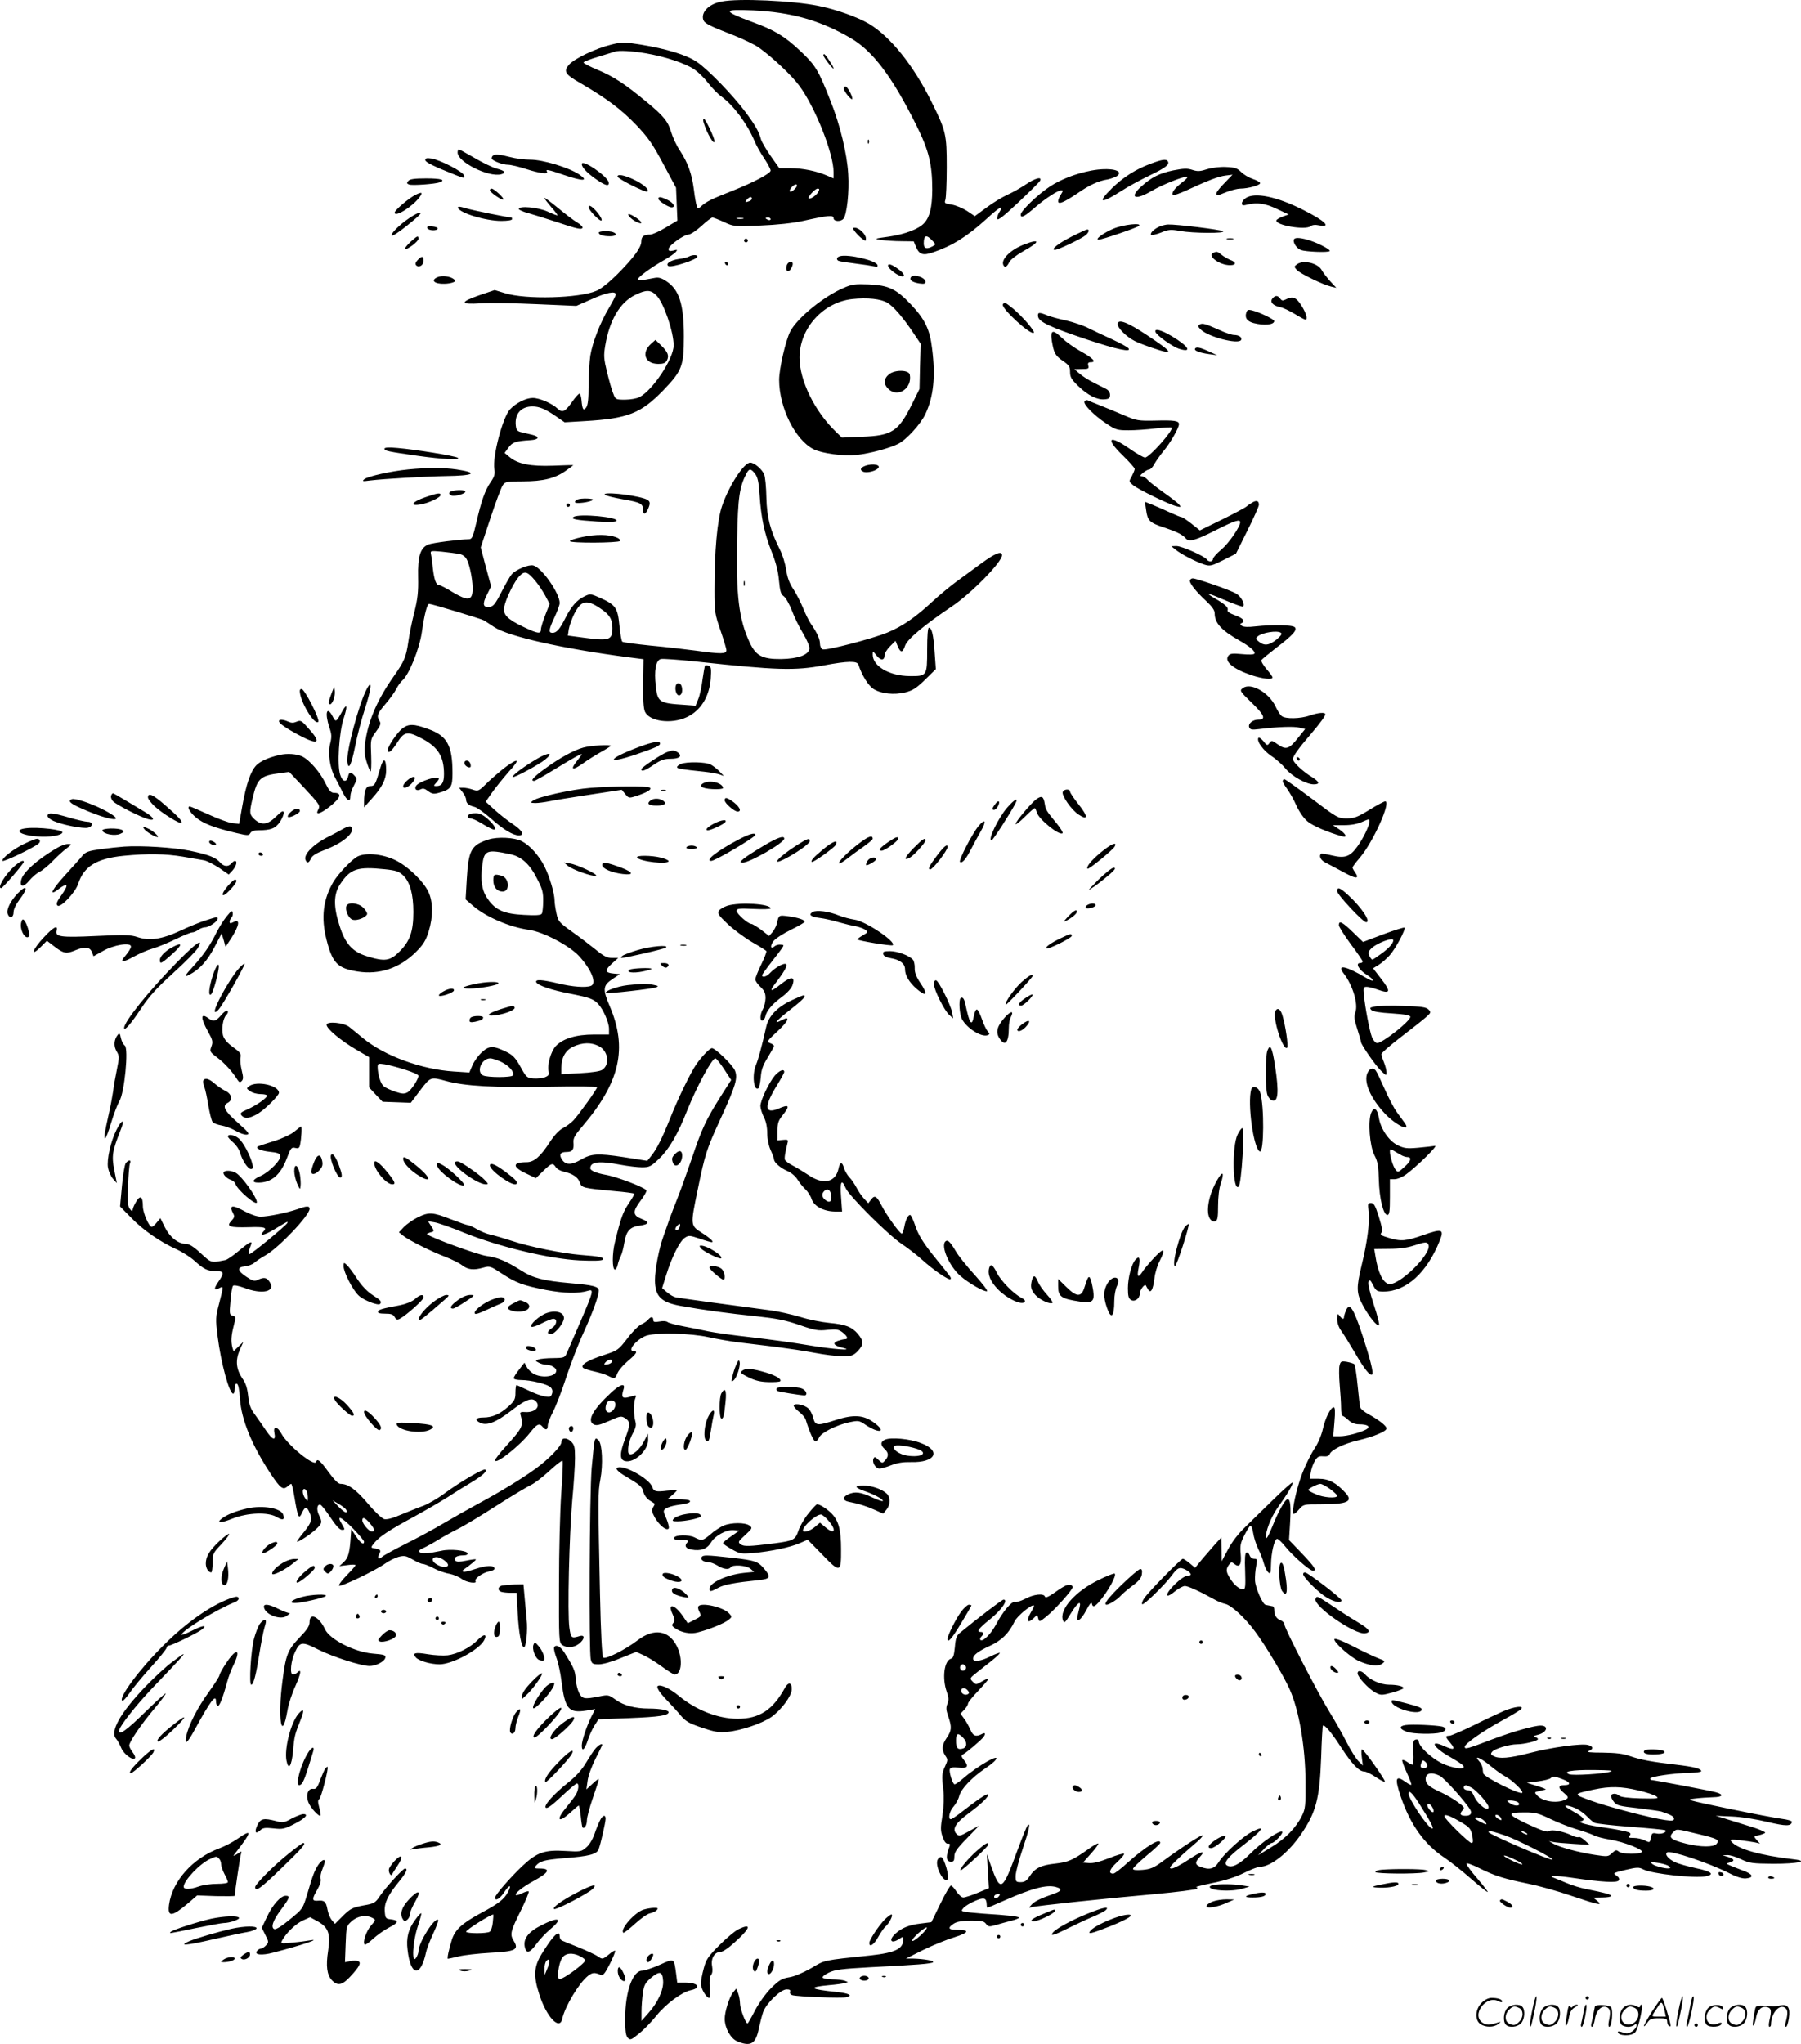 <svg version="1.0" xmlns="http://www.w3.org/2000/svg"
  viewBox="0 0 1058.615 1200.86"
 preserveAspectRatio="xMidYMid meet">
<g transform="translate(-0.025,1200.813) scale(0.1,-0.1)"
fill="#000000" stroke="none">
<path d="M4242 11999 c-75 -14 -122 -62 -108 -107 7 -21 34 -35 178 -91 59
-23 126 -56 150 -73 79 -57 191 -162 236 -223 93 -125 202 -398 202 -508 l0
-37 -37 16 c-62 27 -144 44 -215 44 l-67 0 -51 72 c-28 40 -53 84 -57 98 -10
41 -32 81 -91 160 -73 98 -220 250 -285 294 -60 41 -177 77 -330 102 -100 16
-110 16 -174 0 -91 -22 -219 -83 -249 -119 -33 -39 -22 -56 69 -108 150 -87
237 -152 324 -242 75 -79 99 -114 162 -232 l75 -140 4 -96 4 -97 -69 -41 c-38
-23 -79 -41 -90 -41 -38 0 -53 -11 -53 -40 0 -35 -42 -93 -139 -191 -48 -48
-96 -87 -124 -99 -100 -44 -418 -53 -540 -14 l-59 18 -86 -29 c-121 -42 -120
-57 5 -49 54 3 202 1 330 -5 l231 -10 89 39 c88 40 143 50 143 28 0 -6 -18
-41 -39 -77 -52 -86 -98 -204 -111 -283 -5 -35 -10 -113 -10 -174 0 -80 -4
-116 -14 -130 -17 -22 -23 -12 -28 46 -2 19 -7 35 -12 35 -5 0 -23 -20 -40
-44 -44 -63 -60 -70 -88 -44 -32 31 -107 63 -146 63 -40 0 -98 -29 -134 -67
-43 -46 -104 -278 -92 -351 5 -30 0 -45 -22 -77 -33 -48 -55 -111 -84 -238
-20 -85 -25 -97 -44 -97 -55 -1 -214 -21 -238 -31 -47 -19 -63 -69 -60 -192 2
-87 -3 -128 -22 -205 -14 -53 -30 -133 -36 -177 -13 -89 -24 -113 -85 -200
-93 -131 -147 -254 -166 -375 -9 -58 -8 -79 5 -124 9 -30 20 -57 24 -60 4 -2
6 39 4 92 -4 96 -4 97 28 141 27 37 31 48 21 63 -18 29 -13 44 35 100 25 29
54 69 64 89 10 19 26 42 35 49 39 33 101 186 115 285 15 105 31 165 43 165 15
0 303 -87 320 -96 7 -4 35 -22 62 -40 82 -55 403 -127 784 -177 l94 -12 -2
-141 c-2 -92 2 -149 10 -167 26 -58 155 -75 245 -33 83 38 134 121 142 228 4
57 2 69 -12 74 -9 4 -19 4 -21 2 -3 -3 -9 -39 -15 -80 -5 -42 -16 -94 -25
-116 l-16 -40 -67 5 c-146 9 -157 16 -167 110 -11 91 0 151 29 159 13 3 108
-4 212 -15 471 -51 576 -54 748 -22 139 26 195 27 202 4 21 -64 59 -124 89
-143 45 -28 120 -36 186 -20 43 11 65 24 117 75 l63 62 -7 99 c-7 104 -17 144
-34 144 -6 0 -10 -48 -10 -129 0 -155 -1 -156 -104 -155 -118 1 -216 58 -216
126 0 23 1 22 23 -6 25 -31 47 -29 47 4 0 10 14 33 32 51 l32 32 13 -32 c17
-40 29 -39 43 3 12 38 114 123 275 231 115 77 295 261 295 301 0 28 -40 12
-122 -48 -47 -35 -115 -84 -150 -110 -35 -26 -98 -78 -139 -116 -98 -91 -175
-144 -262 -180 -89 -37 -360 -107 -381 -99 -9 4 -16 18 -16 32 0 28 -16 64
-54 119 -13 19 -33 61 -46 93 -13 32 -38 81 -56 109 -24 35 -36 70 -43 115 -5
35 -21 88 -36 117 -58 115 -77 190 -80 307 -1 61 -7 122 -13 136 -13 31 -58
69 -82 69 -37 0 -126 -137 -166 -256 -28 -83 -44 -264 -44 -489 0 -134 2 -144
35 -240 19 -55 35 -108 35 -117 0 -23 -32 -23 -177 -3 -59 8 -180 22 -268 30
-88 9 -163 19 -167 23 -5 5 -12 47 -17 96 -10 103 -22 120 -112 161 -57 25
-60 26 -94 9 -43 -20 -78 -60 -112 -128 -32 -64 -51 -86 -75 -86 -25 0 -23 18
12 92 16 34 30 72 30 83 0 58 -106 209 -155 221 -27 7 -102 -24 -127 -52 -9
-10 -36 -57 -60 -104 -37 -72 -48 -85 -71 -88 -38 -5 -43 18 -14 73 l24 48
-31 114 -30 115 57 172 c31 94 64 182 73 194 14 20 23 22 118 22 119 0 191 18
253 63 24 17 43 31 43 32 0 1 -53 0 -118 -3 -132 -5 -210 10 -258 52 l-28 23
23 31 c22 32 44 39 129 44 50 3 57 20 13 31 -17 4 -46 11 -63 15 -28 6 -33 13
-36 41 -7 68 31 111 98 111 40 0 76 -15 137 -57 l52 -36 118 7 c255 15 330 45
462 181 110 114 121 143 121 316 0 189 -27 275 -103 325 -30 20 -47 24 -71 19
-76 -15 -96 -17 -96 -7 0 12 79 70 154 112 30 17 60 38 68 47 12 15 10 16 -14
9 -21 -5 -28 -3 -28 9 0 20 89 84 117 85 12 0 46 23 76 50 30 28 59 50 65 50
5 0 36 -12 67 -26 57 -27 60 -27 214 -21 99 4 191 14 251 27 148 33 180 36
180 16 0 -20 43 -22 58 -3 20 24 35 159 28 263 -7 120 -48 289 -104 429 -73
185 -88 209 -179 295 -89 84 -149 121 -281 169 -177 66 -176 76 6 68 225 -11
393 -58 573 -163 129 -75 243 -226 384 -509 75 -150 95 -231 95 -383 -1 -101
-14 -158 -47 -194 -31 -35 -112 -66 -207 -80 -88 -12 -90 -13 -46 -20 25 -3
78 -7 118 -7 l73 -1 14 -34 c19 -44 41 -51 101 -30 112 38 198 92 312 195 78
72 106 87 78 43 -10 -14 -16 -33 -14 -42 2 -12 37 15 123 96 65 61 123 119
128 127 15 28 -28 17 -84 -21 -30 -20 -79 -48 -109 -61 -30 -14 -85 -47 -122
-75 l-68 -50 -46 31 c-25 16 -66 33 -90 37 -40 6 -44 8 -37 28 4 11 8 98 8
191 0 195 -4 213 -90 386 -106 214 -242 383 -368 458 -67 39 -192 84 -298 105
-149 30 -469 45 -567 25z m-446 -304 c115 -20 231 -58 286 -95 23 -16 60 -52
81 -80 21 -27 56 -64 79 -80 70 -51 151 -160 193 -260 10 -25 36 -71 57 -102
21 -32 38 -64 38 -72 0 -17 -103 -71 -230 -121 -117 -46 -149 -62 -176 -87
-20 -18 -22 -18 -28 -1 -4 10 -12 53 -17 96 -12 94 -35 158 -82 230 -19 28
-42 77 -51 107 -19 65 -45 97 -146 180 -123 102 -192 148 -283 186 -48 20 -87
40 -87 45 0 4 39 20 88 34 48 15 92 28 97 30 23 8 98 4 181 -10z m875 -798
c-11 -12 -24 -18 -27 -14 -10 10 27 48 38 41 6 -4 1 -16 -11 -27z m139 -17
c-11 -20 -48 -45 -56 -37 -8 7 37 57 52 57 12 0 12 -4 4 -20z m-390 -39 c0 -5
-7 -12 -16 -15 -24 -9 -28 -7 -14 9 14 17 30 20 30 6z m-52 -118 c-10 -2 -26
-2 -35 0 -10 3 -2 5 17 5 19 0 27 -2 18 -5z m162 -3 c0 -5 -7 -7 -15 -4 -8 4
-15 8 -15 10 0 2 7 4 15 4 8 0 15 -4 15 -10z m949 -124 c23 -24 23 -24 3 -35
-36 -19 -52 -13 -52 17 0 48 15 54 49 18z m-1620 -324 c42 -41 101 -213 101
-293 0 -78 -123 -264 -201 -304 -15 -8 -53 -15 -84 -15 -54 0 -57 1 -69 33 -8
17 -24 74 -37 126 -20 83 -21 100 -11 160 25 148 86 251 173 295 67 33 94 33
128 -2z m579 -1047 c16 -20 22 -48 27 -123 9 -136 28 -226 70 -333 26 -65 39
-115 44 -171 6 -64 11 -81 28 -93 12 -8 33 -46 48 -84 14 -38 44 -99 66 -135
23 -38 39 -77 37 -89 -5 -37 -66 -59 -166 -61 -110 -1 -149 19 -185 97 -64
136 -81 278 -74 611 5 245 14 305 56 384 15 28 25 28 49 -3z m-1739 -471 c20
-4 37 -16 45 -33 20 -37 38 -139 34 -186 -4 -56 -31 -57 -117 -6 -37 23 -72
41 -79 41 -18 0 -29 30 -37 95 -3 33 -8 71 -11 84 -5 24 -5 24 64 18 38 -4 83
-10 101 -13z m449 -160 c17 -20 42 -58 57 -85 l26 -49 -25 -64 c-14 -36 -26
-74 -26 -85 0 -29 -18 -27 -103 14 -95 45 -122 73 -113 117 9 48 61 154 91
183 30 31 47 25 93 -31z m380 -160 c55 -36 72 -64 72 -115 0 -72 -17 -78 -172
-57 l-90 12 6 39 c4 21 18 61 31 87 41 81 73 88 153 34z M4136 11288 c19 -63
64 -139 64 -109 0 19 -53 131 -62 131 -5 0 -6 -10 -2 -22z M3827 9988 c-59
-53 -36 -118 43 -118 29 0 42 5 50 20 15 28 6 50 -34 89 l-33 32 -26 -23z
M4372 8580 c0 -14 2 -19 5 -12 2 6 2 18 0 25 -3 6 -5 1 -5 -13z M4840 11683
c1 -12 60 -88 60 -77 0 11 -48 84 -55 84 -3 0 -5 -3 -5 -7z M4960 11488 c0
-17 49 -76 50 -60 0 19 -29 72 -40 72 -6 0 -10 -6 -10 -12z M5101 11174 c0
-11 3 -14 6 -6 3 7 2 16 -1 19 -3 4 -6 -2 -5 -13z M2690 11112 c0 -56 181
-146 255 -128 34 9 24 21 -27 34 -24 7 -81 34 -128 62 -47 27 -88 50 -92 50
-5 0 -8 -8 -8 -18z M2897 11093 c-4 -3 -7 -10 -7 -15 0 -13 64 -38 97 -38 15
0 63 -11 106 -25 81 -26 133 -32 122 -15 -9 15 4 13 101 -20 112 -38 147 -37
89 3 -59 40 -212 87 -288 87 -34 0 -87 7 -117 15 -60 16 -93 19 -103 8z M2500
11068 c0 -13 49 -37 183 -90 46 -18 48 -18 45 -1 -4 21 -138 91 -192 100 -27
4 -36 2 -36 -9z M6763 11046 c-87 -32 -162 -80 -227 -144 -89 -88 -67 -94 55
-16 37 24 110 64 162 89 98 47 123 66 112 85 -9 15 -33 12 -102 -14z M3420
11044 c0 -18 27 -48 77 -84 60 -43 86 -50 81 -23 -7 36 -158 139 -158 107z
M7095 11014 c-40 -13 -56 -14 -86 -4 -30 10 -51 9 -113 -3 -81 -17 -127 -40
-188 -95 -73 -66 -36 -83 59 -27 61 36 182 85 210 85 9 0 -3 -15 -29 -34 -44
-34 -65 -63 -53 -74 3 -3 38 9 78 27 134 62 191 83 232 88 l40 5 -47 -49 c-27
-27 -48 -54 -48 -61 0 -16 0 -16 60 8 28 11 64 20 81 20 46 0 120 21 116 33
-2 6 -22 17 -44 24 -23 8 -53 26 -68 41 -22 22 -37 27 -88 29 -36 2 -83 -4
-112 -13z M6415 11006 c-93 -18 -178 -51 -244 -94 -71 -47 -171 -143 -171
-165 0 -23 22 -12 87 45 58 50 132 98 151 98 12 0 11 -4 -2 -25 -9 -13 -16
-31 -16 -39 0 -22 34 -7 113 46 70 49 125 74 178 82 19 4 44 13 55 20 45 34
-43 52 -151 32z M3630 10971 c0 -13 167 -97 176 -88 12 12 -25 44 -82 71 -56
26 -94 33 -94 17z M2400 10945 c-10 -12 -9 -16 5 -21 17 -7 155 3 180 13 38
14 7 23 -79 23 -71 0 -97 -4 -106 -15z M2880 10890 c0 -12 72 -61 79 -54 7 7
-55 64 -69 64 -6 0 -10 -4 -10 -10z M2442 10863 c-37 -18 -122 -90 -122 -104
0 -31 109 37 148 93 19 27 12 30 -26 11z M7322 10844 c-12 -8 -22 -22 -22 -31
0 -12 6 -14 33 -7 57 14 105 7 174 -26 l68 -32 -34 -12 c-19 -7 -36 -17 -38
-22 -10 -29 171 -60 201 -35 9 8 28 10 50 5 76 -14 34 27 -94 91 -156 79 -286
105 -338 69z M3200 10845 c0 -4 18 -27 40 -53 22 -25 39 -47 37 -49 -2 -2 -28
8 -58 22 -55 25 -169 36 -169 15 0 -5 26 -17 58 -25 31 -9 102 -31 157 -49
128 -43 152 -48 159 -37 4 5 -11 20 -31 32 -21 12 -73 52 -115 87 -43 35 -78
61 -78 57z M3870 10840 c0 -12 59 -50 78 -50 25 0 11 27 -23 43 -41 20 -55 21
-55 7z M2692 10787 c11 -31 163 -77 255 -77 35 0 63 4 63 10 0 6 -1 10 -3 10
-19 0 -233 43 -270 55 -36 11 -47 11 -45 2z M3460 10791 c0 -17 67 -87 76 -78
4 4 -6 24 -22 44 -31 38 -54 52 -54 34z M2405 10726 c-58 -39 -111 -93 -102
-102 6 -6 69 39 147 106 47 41 17 38 -45 -4z M3701 10734 c18 -22 69 -47 69
-34 0 11 -58 50 -74 50 -5 0 -3 -7 5 -16z M6546 10665 c-58 -24 -114 -65 -88
-65 20 0 226 70 237 81 20 20 -91 8 -149 -16z M6820 10679 c-32 -13 -61 -39
-54 -50 2 -5 28 1 57 12 46 19 59 20 113 10 78 -14 276 -15 252 -1 -15 9 -274
41 -322 39 -11 0 -32 -5 -46 -10z M2512 10668 c5 -15 57 -18 61 -3 1 6 -13 11
-32 13 -24 3 -32 0 -29 -10z M5026 10647 c10 -13 28 -31 41 -41 22 -16 23 -16
23 2 0 23 -40 62 -64 62 -16 0 -16 -1 0 -23z M6303 10620 c-80 -40 -131 -80
-102 -80 19 0 159 67 182 87 18 17 22 33 8 33 -5 0 -44 -18 -88 -40z M3520
10641 c0 -13 26 -21 66 -21 35 0 46 13 18 24 -24 9 -84 7 -84 -3z M2412 10586
c-20 -19 -34 -37 -31 -40 9 -9 79 43 79 59 0 21 -6 19 -48 -19z M4376 10601
c-4 -5 -2 -12 3 -15 5 -4 12 -2 15 3 4 5 2 12 -3 15 -5 4 -12 2 -15 -3z M7213
10603 c9 -2 25 -2 35 0 9 3 1 5 -18 5 -19 0 -27 -2 -17 -5z M7607 10603 c-10
-17 14 -54 40 -64 28 -10 160 -16 169 -6 7 7 -55 41 -110 60 -53 18 -92 22
-99 10z M6018 10571 c-77 -30 -133 -85 -121 -118 8 -20 21 -15 35 14 8 16 42
42 86 67 98 54 98 75 0 37z M7133 10523 c-41 -16 35 -73 97 -73 37 0 39 17 4
30 -15 6 -38 19 -52 30 -26 21 -29 22 -49 13z M4050 10501 c-8 -5 -36 -12 -62
-15 -47 -7 -78 -28 -59 -41 19 -11 171 38 171 56 0 11 -30 11 -50 0z M4938
10503 c-19 -5 -24 -18 -10 -27 5 -3 49 -10 98 -16 49 -6 100 -14 113 -17 17
-4 22 -2 19 8 -8 27 -171 65 -220 52z M2455 10480 c-13 -14 -15 -24 -8 -31 16
-16 43 1 43 27 0 29 -11 30 -35 4z M4262 10461 c4 -13 18 -16 19 -4 0 4 -5 9
-11 12 -7 2 -11 -2 -8 -8z M4625 10450 c-10 -30 5 -47 22 -25 7 11 13 25 13
32 0 21 -28 15 -35 -7z M7625 10456 c-19 -14 -19 -15 -2 -34 19 -21 154 -87
202 -98 l30 -7 -37 40 c-20 23 -42 51 -48 63 -22 42 -108 63 -145 36z M5220
10447 c0 -14 42 -49 72 -60 31 -11 28 10 -5 35 -42 32 -67 41 -67 25z M2573
10380 c-44 -18 -20 -41 40 -39 18 0 40 4 50 8 16 6 17 9 5 19 -21 17 -69 23
-95 12z M5354 10379 c-10 -16 8 -29 49 -36 29 -4 37 -2 37 9 0 27 -72 49 -86
27z M4960 10317 c-118 -50 -274 -177 -315 -257 -27 -53 -65 -218 -65 -284 0
-162 94 -352 202 -407 49 -25 176 -42 252 -34 77 8 196 40 245 65 49 24 132
116 160 174 49 104 61 222 40 386 -13 112 -42 172 -123 258 -88 93 -132 114
-250 119 -79 3 -98 1 -146 -20z m257 -88 c37 -23 91 -86 152 -177 l43 -64 -4
-132 -3 -133 -43 -87 c-81 -163 -117 -187 -295 -194 l-118 -5 -35 34 c-125
120 -214 301 -214 436 0 172 138 325 309 344 90 10 170 1 208 -22z M5227 9810
c-33 -26 -35 -59 -4 -88 56 -52 140 5 125 85 -5 28 -86 30 -121 3z M7480
10255 c-17 -20 1 -42 43 -51 18 -3 57 -22 87 -40 31 -19 59 -34 63 -34 16 0 5
39 -23 83 -31 49 -52 57 -92 36 -17 -9 -24 -8 -33 5 -15 20 -29 20 -45 1z
M5895 10220 c-13 -21 164 -184 182 -167 8 9 -69 98 -121 141 -48 39 -52 41
-61 26z M7326 10172 c-10 -31 3 -51 42 -62 61 -16 122 -11 122 12 0 10 -89 53
-132 63 -20 5 -27 3 -32 -13z M6102 10148 c4 -31 74 -63 282 -133 183 -61 270
-79 249 -53 -7 8 -50 31 -95 52 -46 21 -108 50 -138 65 -30 16 -90 36 -133 46
-43 9 -94 23 -113 31 -46 19 -56 18 -52 -8z M6570 10103 c0 -23 52 -74 99 -98
19 -10 66 -28 105 -41 132 -45 125 -29 -32 75 -116 77 -172 98 -172 64z M7051
10101 c-11 -7 -10 -12 7 -29 43 -43 220 -89 237 -62 9 15 -12 30 -42 30 -12 0
-51 13 -85 29 -83 37 -100 42 -117 32z M6792 10058 c7 -21 101 -88 141 -100
78 -24 54 16 -47 76 -61 36 -101 46 -94 24z M6180 10034 c0 -14 5 -45 11 -70
9 -36 20 -51 55 -75 38 -26 44 -35 44 -66 0 -31 8 -44 48 -83 57 -55 111 -82
155 -78 26 2 32 7 32 26 0 15 -9 28 -25 36 -14 7 -47 24 -73 37 -27 13 -63 36
-80 51 l-32 27 44 1 c38 0 43 2 38 20 -4 15 0 20 15 20 35 0 13 24 -58 63 -38
21 -87 56 -109 77 -47 46 -65 50 -65 14z M7025 9960 c-8 -12 25 -25 85 -33
l45 -6 -40 18 c-59 28 -83 33 -90 21z M6375 9650 c-10 -16 55 -82 129 -131 54
-36 63 -39 130 -39 39 0 111 5 159 11 49 6 91 8 94 5 14 -13 -131 -176 -156
-176 -10 0 -48 22 -87 49 -125 88 -151 67 -45 -36 39 -38 71 -74 71 -80 0 -6
-8 -25 -17 -43 -18 -31 -18 -31 7 -52 30 -25 212 -114 255 -124 27 -7 29 -6
16 10 -8 9 -48 41 -90 70 -42 30 -85 63 -95 75 -11 12 -26 21 -35 21 -12 1
-10 5 8 20 13 11 29 20 37 20 7 0 21 15 30 33 10 17 34 52 55 77 39 47 89 134
89 156 0 20 -27 24 -140 21 -98 -2 -110 0 -180 30 -41 17 -104 44 -140 58 -36
14 -70 28 -76 31 -7 3 -15 0 -19 -6z M2260 9372 c0 -13 20 -17 195 -42 148
-21 261 -26 235 -11 -19 11 -247 48 -352 57 -53 5 -78 3 -78 -4z M5083 9270
c-27 -11 -30 -25 -7 -34 18 -7 63 2 81 17 31 23 -26 36 -74 17z M2400 9250
c-101 -10 -236 -40 -258 -57 -15 -13 -11 -14 33 -8 80 10 331 24 445 26 168 2
197 19 64 39 -77 11 -171 11 -284 0z M2658 9123 c-22 -5 -23 -19 -4 -26 20 -8
88 12 81 24 -6 9 -46 10 -77 2z M2501 9087 c-78 -26 -97 -54 -31 -43 47 7 120
41 120 56 0 14 -17 12 -89 -13z M3556 9101 c5 -5 52 -17 104 -26 104 -18 120
-26 120 -61 0 -31 14 -31 28 1 19 40 14 53 -20 64 -78 25 -252 41 -232 22z
M3393 9073 c-7 -2 -13 -9 -13 -15 0 -12 90 -1 105 13 9 9 -70 12 -92 2z M7365
9058 c-11 -6 -28 -17 -37 -25 -9 -8 -75 -43 -146 -78 l-129 -63 -49 39 c-27
21 -53 39 -59 39 -5 0 -35 12 -65 26 -30 14 -76 34 -102 45 l-48 19 7 -48 c8
-62 21 -75 99 -101 79 -26 116 -44 134 -66 19 -23 56 -13 182 51 107 54 138
63 138 44 0 -27 -67 -124 -111 -161 -27 -22 -49 -47 -49 -55 0 -17 -26 -19
-36 -3 -12 19 -147 79 -179 79 l-30 -1 25 -20 c29 -25 120 -72 170 -88 33 -10
42 -8 110 26 l75 38 67 135 c37 74 68 143 68 152 0 23 -12 28 -35 16z M3330
9040 c0 -5 5 -10 10 -10 6 0 10 5 10 10 0 6 -4 10 -10 10 -5 0 -10 -4 -10 -10z
M3372 8971 c-20 -12 14 -19 139 -27 70 -4 108 -3 113 4 13 22 -220 44 -252 23z
M3423 8853 c-40 -8 -73 -19 -73 -24 0 -13 287 -11 295 1 3 6 -6 15 -22 21 -45
18 -122 19 -200 2z M6995 8600 c-8 -13 33 -66 95 -123 35 -33 50 -54 50 -72 0
-57 39 -100 145 -160 62 -35 96 -65 89 -77 -4 -6 -34 -7 -73 -3 -54 5 -70 4
-80 -9 -27 -33 26 -78 136 -115 64 -21 123 -28 123 -13 0 5 -16 27 -36 50 -19
23 -33 46 -29 52 3 5 41 36 83 69 103 78 129 108 113 124 -14 14 -129 16 -231
5 -42 -5 -70 -4 -80 3 -11 8 -12 12 -2 16 25 10 10 29 -38 46 -31 11 -47 22
-44 30 6 16 -15 35 -76 70 -64 38 -42 33 67 -14 53 -22 98 -38 100 -35 13 13
-11 59 -40 76 -29 19 -234 90 -256 90 -6 0 -13 -4 -16 -10z m533 -309 c10 -6
4 -16 -24 -40 -44 -35 -72 -39 -104 -13 -20 16 -21 19 -6 32 27 22 112 35 134
21z M3983 7993 c-15 -5 -17 -41 -4 -62 12 -18 31 -5 31 22 0 29 -12 45 -27 40z
M2156 7960 c-46 -86 -123 -375 -114 -430 7 -49 23 -18 45 90 12 63 39 165 59
226 38 118 44 178 10 114z M7305 7965 c-19 -14 -18 -17 53 -86 75 -72 85 -99
39 -99 -33 0 -62 -23 -54 -45 6 -14 15 -16 55 -11 111 14 209 17 240 9 l34 -8
-42 -52 c-52 -66 -71 -72 -118 -39 -35 25 -38 25 -50 9 -12 -17 -15 -16 -36
11 -13 15 -26 24 -29 19 -12 -19 28 -74 77 -107 28 -18 65 -52 83 -74 36 -44
121 -92 165 -92 38 0 35 14 -9 42 -55 33 -113 88 -113 106 0 17 30 60 105 147
56 66 85 105 85 117 0 13 -44 9 -91 -8 -55 -19 -143 -21 -165 -3 -9 7 -25 32
-36 56 -39 83 -147 144 -193 108z M1953 7945 c-21 -53 -25 -75 -13 -75 14 0
32 48 28 79 l-3 26 -12 -30z M1765 7928 c16 -72 87 -180 106 -161 12 12 -80
193 -98 193 -11 0 -13 -8 -8 -32z M2013 7831 c-37 -67 -39 -68 -57 -33 -35 67
-48 22 -20 -63 14 -41 15 -55 5 -96 -15 -56 -2 -142 28 -198 11 -20 32 -60 46
-89 27 -52 45 -60 45 -19 0 12 9 40 21 61 19 36 19 39 3 57 -23 25 -31 24 -38
-6 -9 -36 -33 -31 -46 11 -19 56 -7 244 19 327 25 76 22 98 -6 48z M1640 7771
c0 -13 42 -42 123 -85 110 -58 128 -43 51 42 -41 47 -47 50 -70 40 -18 -8 -31
-8 -49 0 -31 14 -55 15 -55 3z M2365 7728 c-30 -24 -85 -104 -85 -125 0 -27
21 -11 55 42 42 66 60 69 147 23 94 -50 128 -105 128 -208 0 -50 -13 -70 -44
-70 -18 0 -18 1 -3 18 10 10 17 22 17 25 0 22 -118 -16 -134 -42 -12 -19 3
-32 25 -21 15 8 25 6 46 -10 23 -17 34 -18 62 -10 72 20 81 33 81 115 0 164
-31 220 -143 260 -84 31 -116 31 -152 3z M3760 7621 c-188 -70 -207 -108 -23
-46 122 42 143 52 143 65 0 17 -42 10 -120 -19z M3429 7616 c-56 -15 -143 -63
-231 -128 -63 -46 -82 -68 -58 -68 5 0 56 29 112 63 107 66 168 100 168 94 0
-3 -14 -22 -31 -43 -39 -50 -23 -54 38 -11 26 19 74 49 106 67 31 17 57 34 57
36 0 9 -118 2 -161 -10z M3920 7589 c-37 -15 -150 -90 -150 -100 0 -17 21 -9
73 26 41 28 62 35 99 35 52 0 71 16 43 37 -22 15 -31 15 -65 2z M3157 7550
c-77 -45 -150 -100 -143 -107 6 -7 153 72 190 102 53 43 23 46 -47 5z M1645
7573 c-63 -14 -115 -37 -138 -61 -34 -35 -60 -112 -83 -242 l-18 -102 -40 4
c-23 3 -86 26 -142 52 -56 25 -104 46 -108 46 -19 0 -1 -33 35 -64 43 -36 107
-61 238 -92 68 -16 74 -16 83 0 6 10 22 16 47 16 74 0 101 11 128 51 13 21 23
45 21 54 -2 13 -12 8 -45 -24 -49 -49 -86 -54 -127 -16 -30 28 -31 38 -11 123
28 118 45 133 163 148 l52 7 83 -88 c98 -105 101 -109 87 -135 -17 -32 10 -25
63 15 70 54 81 85 31 85 -18 0 -29 12 -49 53 -32 67 -95 140 -139 161 -32 15
-87 19 -131 9z M7622 7551 c2 -7 7 -12 11 -12 12 1 9 15 -3 20 -7 2 -11 -2 -8
-8z M2235 7494 c-28 -96 -32 -104 -59 -104 -25 0 -36 -29 -36 -94 l0 -31 45
50 c61 67 85 115 85 167 0 73 -16 78 -35 12z M2730 7525 c0 -15 26 -32 36 -23
2 3 2 13 -2 22 -8 20 -34 21 -34 1z M2975 7504 c-27 -20 -75 -61 -107 -91 -54
-54 -57 -55 -89 -44 -17 6 -43 11 -56 11 l-24 0 20 -26 c12 -15 21 -35 21 -44
0 -21 16 -35 51 -43 14 -4 57 -34 95 -68 73 -65 130 -99 164 -99 36 0 21 28
-32 64 -29 19 -78 57 -108 84 l-55 50 37 53 c21 30 65 84 98 122 68 74 62 86
-15 31z M4003 7520 c-13 -5 -23 -14 -23 -19 0 -9 26 -13 160 -27 36 -4 76 -11
90 -16 l25 -9 -25 26 c-14 15 -37 33 -52 41 -30 16 -140 18 -175 4z M2415
7438 c-22 -12 -45 -37 -45 -50 0 -16 27 -7 49 16 28 30 25 50 -4 34z M7540
7418 c0 -6 12 -26 26 -45 14 -19 39 -62 54 -97 18 -39 44 -76 66 -94 31 -26
119 -64 202 -87 34 -10 26 11 -15 40 l-38 25 65 0 c42 0 80 7 108 20 39 17 42
18 42 2 -1 -25 -35 -97 -71 -147 -44 -61 -74 -71 -149 -53 -33 8 -62 12 -65
10 -14 -14 -1 -39 28 -53 18 -9 64 -33 104 -55 74 -41 96 -41 69 -2 -9 12 -16
26 -16 29 0 4 20 31 45 60 77 91 184 329 147 329 -6 0 -48 -22 -93 -50 -70
-43 -90 -50 -133 -50 -50 0 -56 3 -204 115 -84 63 -157 115 -162 115 -6 0 -10
-5 -10 -12z M4142 7410 c-41 -17 -20 -35 46 -38 34 -2 62 1 62 6 0 28 -69 48
-108 32z M3470 7379 c-107 -8 -308 -53 -336 -74 -18 -13 -17 -14 13 -15 18 0
54 5 80 10 26 6 134 23 238 39 l190 29 21 -26 c19 -23 22 -24 60 -12 68 22 99
41 83 51 -16 10 -213 9 -349 -2z M3888 7363 c6 -2 18 -2 25 0 6 3 1 5 -13 5
-14 0 -19 -2 -12 -5z M6247 7355 c-8 -20 51 -105 92 -132 57 -38 58 -12 2 58
-28 35 -51 69 -51 76 0 18 -37 16 -43 -2z M654 7335 c-4 -9 1 -24 10 -34 18
-20 166 -96 209 -106 42 -11 33 10 -20 42 -45 27 -168 101 -186 110 -4 2 -10
-3 -13 -12z M870 7323 c0 -9 18 -32 39 -52 47 -43 149 -106 158 -97 8 8 -19
37 -100 107 -69 60 -97 72 -97 42z M6092 7313 c-29 -21 -122 -131 -122 -146 0
-6 24 12 53 41 29 29 55 52 59 52 3 0 9 -11 12 -24 10 -40 135 -141 152 -123
4 3 -11 28 -32 54 -65 79 -67 83 -73 120 -7 42 -17 48 -49 26z M423 7313 c-26
-9 -11 -25 50 -52 184 -83 291 -89 129 -7 -74 37 -160 65 -179 59z M3825 7306
c-26 -19 -13 -31 35 -31 42 0 59 10 44 24 -18 19 -59 22 -79 7z M4260 7306 c0
-17 56 -66 76 -66 28 0 9 34 -36 64 -30 20 -40 20 -40 2z M5921 7264 c-53 -61
-117 -194 -93 -194 8 0 109 157 141 218 19 37 -5 25 -48 -24z M5853 7288 c-21
-27 -24 -38 -10 -38 7 0 19 11 25 25 12 26 2 34 -15 13z M1712 7240 c-13 -11
-22 -24 -20 -30 4 -13 74 21 71 35 -3 18 -27 15 -51 -5z M280 7214 c0 -8 17
-22 37 -30 53 -23 173 -46 200 -39 31 7 30 35 -1 35 -13 0 -63 11 -110 25
-100 29 -126 31 -126 9z M2757 7223 c-12 -12 -7 -23 9 -23 9 0 38 -13 63 -28
25 -16 54 -31 64 -35 31 -12 19 19 -23 57 -29 26 -49 36 -73 36 -19 0 -37 -3
-40 -7z M4198 7170 c-40 -21 -57 -40 -36 -40 19 1 95 36 102 49 11 17 -25 12
-66 -9z M5752 7155 c-38 -46 -118 -202 -109 -211 11 -12 36 17 65 75 16 31 41
77 56 103 36 62 29 82 -12 33z M2020 7140 c-19 -11 -56 -31 -82 -44 -93 -45
-155 -107 -142 -140 9 -22 19 -20 32 8 7 17 32 32 82 51 111 42 183 106 153
136 -5 5 -23 0 -43 -11z M155 7142 c-79 -9 -38 -41 63 -48 73 -6 143 5 149 23
6 16 -141 33 -212 25z M851 7134 c12 -15 61 -44 75 -44 13 0 -20 31 -47 46
-36 18 -45 18 -28 -2z M602 7128 c7 -21 74 -33 105 -19 22 10 24 14 12 22 -22
14 -121 12 -117 -3z M4335 7072 c-122 -65 -194 -122 -154 -122 23 0 259 139
259 153 0 16 -38 5 -105 -31z M5054 7056 c-66 -49 -130 -113 -122 -121 3 -3
25 10 49 29 24 19 68 51 97 71 28 20 52 40 52 45 0 23 -23 16 -76 -24z M2872
7076 c-102 -33 -118 -62 -128 -232 l-7 -120 44 -38 c77 -66 215 -125 329 -141
82 -11 234 -91 292 -152 74 -80 108 -163 72 -177 -30 -12 -109 -6 -192 14 -97
23 -135 25 -130 8 7 -19 89 -47 199 -68 116 -23 138 -31 166 -61 30 -33 63
-108 63 -146 l0 -33 -90 0 c-103 0 -180 -23 -223 -68 -28 -29 -52 -112 -42
-149 4 -19 0 -25 -22 -34 -15 -5 -45 -9 -67 -7 -38 3 -42 6 -76 68 -29 52 -45
69 -81 87 -78 38 -102 39 -144 1 -21 -18 -46 -52 -57 -77 l-19 -44 -92 6
c-188 12 -405 91 -531 194 -32 26 -69 57 -82 67 -31 26 -134 36 -134 13 0 -23
84 -93 173 -145 l77 -45 0 -89 0 -89 39 -42 40 -42 83 -3 83 -3 55 73 c61 80
61 80 152 55 109 -30 288 -40 596 -34 160 3 292 2 292 -2 0 -12 -105 -158
-138 -194 -15 -16 -43 -37 -63 -47 -23 -12 -51 -42 -79 -85 -54 -83 -91 -115
-135 -115 -83 0 -85 -27 -5 -65 l60 -29 43 42 c48 47 57 50 74 23 7 -11 27
-22 45 -26 54 -12 85 -33 96 -63 11 -33 16 -34 206 -52 60 -5 111 -12 114 -15
3 -2 -12 -28 -32 -57 -34 -51 -47 -86 -81 -227 -17 -67 -17 -161 0 -162 5 0
13 13 16 28 3 15 11 38 18 51 7 13 16 48 21 79 11 68 33 93 89 100 57 8 61 21
12 40 -52 20 -53 44 -6 106 19 25 35 52 35 60 0 15 -171 81 -240 93 -52 9 -90
25 -90 38 0 39 52 45 177 21 43 -8 100 -15 126 -15 44 0 53 4 102 51 57 54
110 144 164 282 57 142 146 307 166 307 6 0 29 -29 52 -64 l41 -63 -60 -94
c-87 -138 -113 -192 -173 -372 -31 -89 -68 -193 -84 -232 -15 -38 -36 -92 -46
-120 -9 -27 -25 -72 -35 -100 -26 -71 -50 -195 -50 -257 0 -97 36 -132 155
-153 134 -24 283 -44 440 -60 119 -13 172 -23 253 -51 92 -32 111 -35 166 -29
54 5 65 3 89 -15 30 -24 35 -40 13 -40 -8 0 -27 -5 -42 -10 -33 -13 -22 -28
28 -40 82 -20 -63 -9 -202 15 -80 14 -228 34 -330 46 -102 11 -216 27 -255 35
-38 8 -106 22 -149 30 -43 8 -85 19 -92 25 -7 6 -28 7 -48 3 -29 -5 -36 -3
-36 10 0 20 -14 21 -31 0 -7 -8 -25 -21 -40 -27 -15 -7 -52 -43 -81 -82 -53
-69 -56 -71 -138 -98 -98 -31 -144 -61 -120 -77 8 -5 38 -14 65 -20 28 -6 63
-17 79 -25 39 -20 42 -19 56 16 7 17 35 49 61 71 51 43 60 58 34 58 -43 0 22
75 78 92 66 18 258 13 362 -10 50 -11 131 -25 180 -31 50 -6 146 -18 215 -26
69 -9 171 -24 228 -35 57 -11 130 -20 163 -20 54 0 64 3 90 29 36 37 37 60 2
102 -36 42 -73 56 -169 65 -43 4 -120 19 -170 35 -51 15 -127 32 -170 38 -245
32 -542 73 -561 77 -12 2 -35 15 -51 29 l-30 25 24 77 c33 106 80 200 110 219
22 15 28 14 86 -5 34 -12 66 -21 71 -21 17 0 -7 23 -59 56 -66 42 -66 44 -23
251 43 210 52 239 135 419 90 196 102 239 84 283 -13 32 -115 131 -135 131
-13 0 -62 -51 -92 -95 -34 -49 -108 -202 -152 -313 -49 -122 -81 -186 -113
-225 l-23 -29 -140 22 c-153 23 -189 21 -252 -16 -54 -31 -88 -31 -109 1 -20
30 -11 45 26 45 35 0 45 14 41 56 -2 25 8 43 51 93 223 261 268 460 162 708
-43 100 -40 122 18 160 l42 28 -35 3 c-53 5 -56 18 -14 57 l39 35 -36 0 c-28
0 -49 10 -95 48 -32 26 -95 74 -140 106 -77 55 -82 61 -92 108 -6 27 -11 60
-11 75 0 42 -30 143 -60 202 -32 63 -86 123 -133 147 -42 22 -142 27 -195 10z
m129 -87 c65 -14 114 -59 156 -143 31 -60 37 -80 36 -133 0 -33 -4 -67 -8 -73
-6 -9 -34 -11 -106 -7 -116 6 -167 28 -212 94 -34 47 -44 109 -32 197 11 89
26 95 166 65z m519 -1127 c56 -28 67 -110 19 -140 -12 -8 -67 -16 -130 -19
l-109 -6 0 37 c0 62 24 104 72 126 54 24 103 25 148 2z m-573 -93 c46 -22 79
-61 68 -79 -8 -13 -150 -13 -176 0 -41 22 -8 100 43 100 12 0 41 -10 65 -21z
m-564 -46 c42 -13 77 -29 77 -35 0 -21 -43 -86 -65 -98 -19 -10 -32 -9 -71 4
-27 9 -57 23 -67 31 -19 13 -36 69 -37 113 0 22 3 23 43 17 23 -4 77 -18 120
-32z m1611 -927 c-6 -16 -24 -23 -24 -8 0 10 22 33 27 28 2 -2 1 -11 -3 -20z
m-396 -788 c-3 -7 -15 -15 -28 -16 -21 -3 -22 -2 -11 12 16 19 44 21 39 4z
M2900 6836 c0 -40 22 -66 55 -66 44 0 39 81 -7 93 -42 12 -48 8 -48 -27z
M4489 7039 c-47 -28 -99 -61 -115 -74 -27 -23 -28 -24 -7 -25 40 0 243 116
243 141 0 20 -39 7 -121 -42z M5217 7058 c-48 -34 -58 -48 -34 -48 18 0 97 57
97 70 0 16 -13 12 -63 -22z M144 7051 c-64 -30 -137 -88 -129 -101 5 -8 183
77 211 101 15 12 10 29 -9 29 -7 0 -39 -13 -73 -29z M4679 7039 c-105 -68
-151 -121 -67 -78 71 36 148 91 148 105 0 21 -12 17 -81 -27z M5370 7025 c-52
-53 -62 -77 -22 -56 24 13 92 88 92 101 0 20 -17 9 -70 -45z M1230 7061 c0
-11 31 -24 39 -16 3 3 -1 10 -9 15 -19 12 -30 12 -30 1z M4841 7020 c-60 -50
-76 -68 -69 -76 7 -6 130 82 140 99 19 35 -14 24 -71 -23z M330 7023 c-113
-67 -194 -140 -205 -184 -11 -43 13 -46 47 -5 16 20 44 44 61 52 18 9 52 37
77 63 25 26 61 59 80 73 34 26 34 27 10 27 -14 1 -45 -11 -70 -26z M6471 7000
c-57 -47 -88 -86 -78 -96 6 -6 148 110 159 130 18 32 -21 16 -81 -34z M730
7034 c-30 -2 -93 -9 -139 -15 -69 -10 -87 -16 -105 -37 -11 -14 -56 -64 -98
-110 -83 -90 -105 -135 -44 -88 57 43 63 28 14 -40 -24 -34 -29 -47 -20 -56
17 -17 106 77 122 128 33 102 108 148 266 164 143 14 247 12 349 -5 50 -9 104
-18 122 -21 17 -2 57 -23 90 -44 l58 -40 23 25 c22 26 29 55 13 55 -5 0 -14
-7 -21 -15 -18 -21 -44 -19 -66 6 -26 30 -69 46 -179 69 -94 19 -282 31 -385
24z M4035 7030 c-4 -6 8 -10 30 -10 22 0 34 4 30 10 -3 6 -17 10 -30 10 -13 0
-27 -4 -30 -10z M5506 6979 c-45 -60 -54 -79 -38 -79 16 0 102 112 102 132 0
21 -23 2 -64 -53z M1520 6990 c0 -5 7 -10 16 -10 8 0 12 5 9 10 -3 6 -10 10
-16 10 -5 0 -9 -4 -9 -10z M2095 6972 c-39 -26 -106 -98 -134 -143 -62 -105
-75 -212 -41 -344 35 -136 64 -166 183 -185 128 -20 247 20 343 116 43 43 57
66 74 120 27 88 26 174 -2 233 -30 63 -121 150 -193 185 -80 39 -185 47 -230
18z m168 -71 c66 -7 83 -13 108 -37 39 -38 59 -109 59 -214 0 -114 -20 -171
-81 -232 -56 -56 -86 -61 -192 -28 -86 27 -128 73 -162 183 -35 109 -34 180 3
238 61 93 101 107 265 90z M2036 6685 c-9 -25 14 -75 39 -81 26 -6 76 14 83
33 2 7 -8 24 -22 38 -29 29 -90 35 -100 10z M3745 6970 c15 -24 185 -43 185
-21 0 5 -20 14 -44 20 -55 14 -149 15 -141 1z M5100 6951 c-16 -30 -12 -33 20
-16 17 9 30 20 30 25 0 18 -39 10 -50 -9z M85 6919 c-54 -48 -103 -129 -78
-129 9 0 133 144 133 154 0 14 -22 4 -55 -25z M3338 6921 c26 -22 146 -65 165
-58 16 6 -108 65 -153 72 l-35 6 23 -20z M3540 6926 c0 -21 55 -45 121 -53 67
-8 63 10 -8 37 -86 32 -113 36 -113 16z M6456 6839 c-68 -69 -69 -70 -22 -38
27 19 67 51 90 71 32 29 37 37 22 38 -10 0 -50 -32 -90 -71z M1341 6805 c-48
-55 -39 -79 9 -28 39 41 50 63 31 63 -5 0 -23 -16 -40 -35z M103 6758 c-41
-43 -66 -94 -58 -118 10 -31 35 -25 35 9 0 17 14 46 35 74 53 69 45 94 -12 35z
M7860 6772 c0 -20 152 -182 170 -182 31 0 -25 85 -104 158 -50 46 -66 52 -66
24z M4276 6687 c-21 -7 -44 -20 -50 -30 -9 -16 -2 -27 52 -78 34 -32 99 -80
143 -106 44 -25 82 -49 84 -53 2 -4 -11 -39 -30 -78 -19 -39 -35 -79 -35 -88
0 -9 14 -29 30 -44 23 -22 30 -36 30 -67 -1 -21 -7 -49 -15 -63 -18 -31 -20
-73 -2 -68 6 3 14 13 16 24 6 32 40 73 96 114 30 22 57 51 63 69 19 53 -7 55
-69 6 -55 -44 -69 -45 -37 -2 58 75 78 111 69 120 -11 11 -66 -20 -96 -53 -18
-20 -45 -27 -45 -12 0 4 16 27 35 52 106 137 99 125 75 128 -11 2 -28 -2 -36
-9 -24 -20 -29 -1 -8 29 11 15 57 45 102 67 45 22 82 43 82 48 0 11 -38 24
-97 32 -56 7 -55 8 -67 -45 -3 -14 -15 -35 -25 -48 l-20 -23 -46 36 c-26 19
-52 35 -58 35 -20 0 -87 60 -87 77 0 13 14 15 100 11 55 -3 100 -1 100 3 0 27
-181 38 -254 16z M6390 6690 c-8 -5 -11 -12 -8 -16 10 -9 58 4 58 16 0 13 -30
13 -50 0z M1334 6626 c-17 -20 -44 -63 -60 -94 -37 -76 -77 -134 -136 -199
-54 -59 -58 -69 -25 -52 60 31 106 82 147 161 l43 82 12 -39 11 -40 33 50 c49
77 55 118 12 95 -16 -8 -21 -8 -21 3 0 7 5 18 11 24 6 6 9 19 7 29 -2 15 -9
11 -34 -20z M4777 6650 c-26 -16 -12 -28 41 -35 26 -3 76 -14 112 -25 36 -10
81 -21 101 -24 19 -4 44 -13 55 -20 18 -14 17 -15 -14 -33 -17 -10 -32 -21
-32 -24 0 -7 202 -41 208 -34 21 20 -161 142 -225 150 -27 4 -68 15 -93 25
-59 24 -130 33 -153 20z M6279 6624 c-29 -32 -31 -35 -9 -24 31 16 60 40 60
52 0 16 -17 7 -51 -28z M1210 6601 c-31 -9 -98 -37 -150 -61 -110 -51 -182
-61 -253 -37 -38 13 -75 14 -241 6 -210 -10 -243 -5 -233 32 9 36 -20 20 -77
-42 -65 -69 -79 -116 -18 -56 l38 38 47 -36 c51 -39 68 -42 120 -20 55 23 86
20 97 -10 l10 -25 54 30 c66 38 166 53 166 27 0 -9 -14 -32 -31 -52 -39 -44
-22 -46 52 -5 30 16 77 37 106 45 29 8 89 33 135 55 45 22 89 40 98 40 9 0 25
7 36 15 10 8 29 15 40 15 23 0 74 35 74 51 0 12 -5 11 -70 -10z M125 6589
c-11 -42 24 -105 45 -83 9 10 -12 80 -29 97 -7 7 -12 2 -16 -14z M7870 6573
c0 -10 32 -60 70 -112 39 -51 70 -98 70 -102 0 -5 -7 -9 -15 -9 -30 0 -7 -41
40 -70 19 -12 35 -26 35 -32 0 -5 -19 2 -42 16 -116 69 -173 81 -130 25 53
-67 87 -181 69 -228 -9 -25 -7 -42 11 -98 12 -37 22 -72 22 -77 0 -15 87 -140
119 -170 30 -29 31 -29 31 -8 0 13 -7 39 -15 59 -8 19 -15 41 -15 48 0 7 51
51 113 99 61 47 128 99 147 116 32 28 33 31 17 47 -14 14 -41 18 -147 21 -71
3 -146 1 -166 -3 -32 -6 -35 -8 -23 -21 10 -9 50 -16 122 -20 76 -5 107 -11
107 -20 0 -25 -163 -154 -195 -154 -9 0 -22 15 -30 33 -14 35 -40 170 -48 250
-4 43 -3 47 17 47 11 0 39 -7 61 -15 80 -29 84 -15 20 67 l-44 57 34 21 c18
11 47 37 64 56 35 39 95 153 87 162 -4 3 -60 -15 -125 -39 l-119 -45 -60 58
c-62 60 -82 70 -82 41z m320 -89 c0 -17 -25 -46 -69 -78 -27 -20 -51 -36 -54
-36 -4 0 -11 9 -17 21 -9 17 -8 25 7 41 29 33 133 73 133 52z M6235 6496 c-58
-28 -92 -52 -84 -60 8 -8 149 61 149 74 0 15 -9 13 -65 -14z M1039 6353 c-163
-166 -309 -347 -309 -384 0 -22 41 25 101 116 46 69 89 117 186 205 70 64 136
130 146 148 37 64 -8 33 -124 -85z M1015 6444 c-43 -22 -75 -55 -75 -76 0 -27
9 -22 75 37 59 54 59 70 0 39z M4003 6453 c9 -2 23 -2 30 0 6 3 -1 5 -18 5
-16 0 -22 -2 -12 -5z M3747 6426 c-43 -13 -83 -28 -90 -35 -6 -6 -8 -11 -4
-11 24 0 254 53 262 61 18 18 -90 8 -168 -15z M5192 6403 c2 -12 17 -20 47
-25 52 -9 81 -32 81 -65 0 -35 24 -75 65 -112 62 -54 73 -38 23 35 -22 33 -32
59 -31 83 1 20 -4 42 -10 50 -20 24 -90 51 -135 51 -36 0 -43 -3 -40 -17z
M1403 6317 c-56 -64 -153 -241 -139 -254 3 -3 13 4 23 16 29 35 156 261 151
267 -3 2 -19 -11 -35 -29z M3892 6334 c9 -9 21 -13 27 -10 20 13 11 26 -16 26
-25 0 -26 -1 -11 -16z M1250 6274 c-22 -71 -26 -119 -10 -109 10 6 33 83 44
143 10 57 -12 34 -34 -34z M3702 6311 c-26 -16 19 -22 75 -11 29 6 53 13 53
16 0 8 -115 4 -128 -5z M6006 6239 c-42 -38 -104 -124 -94 -134 4 -4 158 160
158 169 0 14 -21 3 -64 -35z M5490 6226 c0 -34 61 -155 90 -181 l23 -20 -6 35
c-9 45 -78 183 -94 188 -8 2 -13 -6 -13 -22z M2788 6226 c-73 -16 -84 -26 -28
-26 60 0 170 20 170 31 0 12 -73 10 -142 -5z M3689 6220 c-60 -7 -137 -35
-127 -46 6 -6 271 24 295 33 15 6 13 9 -12 14 -39 9 -74 8 -156 -1z M2608
6184 c-16 -8 -28 -19 -28 -24 0 -13 83 13 88 28 5 16 -27 15 -60 -4z M6027
6144 c-38 -25 -48 -44 -24 -44 15 0 73 57 66 65 -3 2 -22 -7 -42 -21z M4653
6131 c-85 -40 -135 -93 -149 -156 -27 -120 -47 -192 -60 -223 -24 -56 -14
-156 14 -138 5 3 11 32 14 64 3 44 12 71 41 117 20 33 37 64 37 68 0 4 -10 12
-22 16 -22 9 -20 12 41 69 67 62 80 94 27 67 -55 -29 -37 -7 48 60 77 60 100
85 79 85 -5 0 -36 -13 -70 -29z M5646 6143 c-11 -12 -6 -94 8 -121 28 -55 115
-109 151 -96 14 6 14 8 0 24 -8 9 -23 41 -33 70 -10 30 -23 55 -29 57 -6 2
-14 -14 -18 -36 -12 -69 -26 -49 -50 66 -7 34 -17 47 -29 36z M2828 6133 c6
-2 18 -2 25 0 6 3 1 5 -13 5 -14 0 -19 -2 -12 -5z M2946 6080 c-79 -25 -98
-45 -34 -37 60 8 121 33 113 47 -8 12 -6 12 -79 -10z M7496 6065 c-16 -43 47
-235 70 -212 8 8 -9 127 -28 190 -11 38 -31 49 -42 22z M1297 6040 c-29 -33
-43 -36 -71 -15 -47 35 -48 4 -4 -76 29 -52 31 -62 21 -89 -11 -29 -10 -32 35
-66 43 -32 90 -84 118 -130 10 -15 15 -17 25 -7 10 11 10 22 0 63 -7 28 -10
62 -7 75 5 21 -1 30 -44 61 -34 25 -52 46 -59 69 -10 36 0 100 18 118 6 6 11
15 11 19 0 17 -19 7 -43 -22z M5907 6031 c-45 -50 -55 -85 -34 -120 33 -55 57
-31 57 57 0 24 5 52 11 63 21 40 2 40 -34 0z M2773 6033 c-7 -2 -13 -11 -13
-20 0 -11 7 -13 33 -8 39 9 47 13 47 26 0 9 -46 11 -67 2z M6006 5989 c-14
-11 -26 -25 -26 -30 0 -17 26 -9 48 14 38 40 23 51 -22 16z M693 5929 c-23
-28 -26 -67 -7 -98 16 -27 16 -34 1 -108 -9 -43 -19 -100 -22 -128 -4 -27 -15
-86 -25 -130 -26 -116 -30 -145 -22 -145 5 0 21 42 36 93 15 50 37 107 48 126
30 48 55 308 32 326 -9 6 -19 26 -23 44 -5 27 -9 31 -18 20z M7450 5836 c-13
-35 -13 -226 0 -261 5 -14 17 -28 26 -32 37 -14 43 45 19 202 -17 109 -28 134
-45 91z M8038 5704 c-24 -51 17 -147 101 -237 66 -71 161 -115 117 -55 -9 13
-30 41 -46 63 -16 22 -48 83 -71 135 -23 52 -46 101 -52 108 -15 20 -37 14
-49 -14z M4554 5688 c-35 -42 -84 -146 -84 -178 0 -14 9 -43 20 -65 13 -25 20
-59 20 -95 0 -33 8 -72 20 -99 11 -24 20 -49 20 -55 0 -18 40 -52 81 -69 20
-8 45 -30 57 -49 11 -18 32 -44 46 -57 14 -13 31 -39 37 -58 14 -42 71 -72
137 -73 l42 0 -6 85 c-7 91 3 111 27 53 18 -44 248 -274 329 -328 36 -24 90
-66 120 -93 66 -60 158 -123 167 -114 7 7 4 10 -83 117 -78 96 -107 142 -128
208 -10 28 -22 52 -26 52 -13 0 -27 -29 -35 -73 -4 -20 -10 -37 -14 -37 -12 0
-90 109 -117 162 -30 59 -42 67 -63 39 l-17 -22 -26 28 c-14 15 -33 44 -43 63
-10 19 -28 47 -42 61 -13 14 -27 39 -32 55 -10 38 -24 37 -32 -4 -17 -81 -90
-97 -176 -38 -27 18 -68 43 -91 55 -24 12 -45 28 -48 35 -4 11 1 41 17 106 3
11 -4 14 -28 11 l-33 -3 0 55 c0 45 5 61 30 92 46 58 40 67 -25 39 -81 -33
-84 13 -10 134 25 40 45 77 45 82 0 21 -29 9 -56 -22z m330 -692 c9 -38 -2
-58 -25 -43 -25 15 -32 36 -18 53 17 21 36 17 43 -10z M1196 5661 c-4 -5 -1
-22 5 -38 6 -15 17 -65 24 -111 8 -46 19 -89 25 -96 6 -8 29 -16 51 -20 23 -4
61 -18 85 -32 24 -14 53 -24 65 -22 19 3 11 13 -54 71 -80 71 -93 98 -56 117
29 16 21 52 -16 69 -16 8 -45 27 -63 43 -33 29 -56 35 -66 19z M1465 5627
c-17 -13 -17 -15 6 -30 13 -10 40 -17 61 -17 21 0 38 -4 38 -9 0 -14 -65 -59
-116 -81 -39 -17 -44 -23 -34 -35 19 -23 51 -18 101 13 43 28 119 104 119 120
-1 43 -129 72 -175 39z M7355 5608 c-24 -80 14 -353 51 -365 24 -8 26 266 2
345 -10 33 -44 46 -53 20z M8060 5470 c-20 -48 -9 -195 19 -249 19 -36 24 -64
26 -145 3 -111 27 -206 50 -206 12 0 15 20 15 105 l0 105 28 0 c16 0 47 13 68
29 65 48 191 172 169 167 -11 -2 -55 -7 -98 -11 -67 -6 -83 -4 -122 15 -51 25
-99 95 -110 161 -9 54 -29 67 -45 29z m174 -247 c11 -7 29 -13 39 -13 28 0 20
-26 -20 -60 -34 -31 -37 -31 -50 -14 -15 20 -33 79 -33 107 0 15 3 16 21 5 12
-7 31 -19 43 -25z M685 5370 c-34 -67 -58 -174 -50 -222 4 -22 17 -51 29 -65
l23 -26 -15 77 c-16 83 -12 111 37 234 27 66 9 68 -24 2z M1731 5360 c-19 -16
-69 -40 -120 -56 -47 -14 -90 -29 -94 -31 -19 -11 15 -26 70 -32 43 -4 59 -10
61 -23 5 -25 -64 -95 -114 -118 -51 -22 -57 -40 -15 -40 77 0 130 45 167 142
23 62 28 67 49 62 20 -5 25 -1 29 18 8 37 12 108 6 108 -3 -1 -20 -14 -39 -30z
M7275 5343 c-35 -71 -29 -341 6 -306 17 17 37 343 21 343 -5 0 -17 -17 -27
-37z M1340 5331 c0 -5 14 -21 31 -35 17 -14 35 -41 40 -59 13 -46 46 -97 64
-97 12 0 14 7 9 28 -11 49 -55 131 -81 152 -26 21 -63 27 -63 11z M3970 5230
c-21 -21 -23 -29 -14 -54 14 -36 54 -4 54 43 0 30 -17 34 -40 11z M1946 5222
c-11 -19 35 -132 54 -132 14 0 12 19 -8 73 -20 52 -37 74 -46 59z M1846 5180
c-9 -22 -16 -47 -16 -55 0 -22 24 -18 48 8 17 18 21 31 16 55 -9 44 -29 40
-48 -8z M2370 5200 c0 -22 34 -60 78 -90 93 -61 92 -25 -2 51 -62 50 -76 57
-76 39z M740 5175 c-7 -8 -17 -69 -23 -135 l-11 -120 65 -66 c70 -73 170 -142
267 -186 35 -16 82 -46 105 -67 55 -50 78 -61 126 -61 49 0 51 -10 15 -62 -29
-42 -27 -56 5 -38 26 13 26 14 -1 -91 -21 -80 -21 -91 -9 -190 20 -160 69
-339 92 -339 5 0 9 14 9 31 0 20 4 29 13 27 8 -3 14 -35 18 -90 8 -121 70
-272 181 -440 56 -84 72 -96 98 -73 9 8 19 15 22 15 3 0 11 -30 17 -67 23
-137 27 -146 49 -98 15 32 26 32 40 0 20 -42 14 -62 -33 -120 -25 -30 -42 -55
-39 -55 13 0 80 44 112 74 36 34 38 41 17 83 -16 32 -11 66 9 60 6 -2 33 -35
59 -75 32 -48 54 -72 67 -72 19 0 19 1 -1 35 -34 56 -3 43 68 -29 35 -36 63
-70 63 -75 0 -23 -21 -9 -47 31 l-28 42 -3 -40 c-6 -96 -14 -127 -40 -152
l-27 -25 48 6 c26 4 47 3 47 0 0 -4 -23 -31 -51 -59 -28 -29 -49 -56 -46 -62
7 -10 213 88 271 130 21 15 57 33 78 39 35 9 44 7 83 -15 24 -14 51 -26 59
-26 9 0 38 -11 64 -25 26 -14 68 -29 94 -33 25 -5 58 -19 73 -31 27 -20 92
-30 80 -12 -8 14 43 50 81 57 19 3 33 11 31 18 -6 19 -46 18 -113 -4 -36 -12
-68 -19 -71 -16 -4 3 -4 7 -2 9 45 32 79 60 76 63 -2 3 -28 -1 -57 -7 -39 -8
-55 -8 -63 0 -16 16 8 31 46 31 18 0 27 4 25 13 -6 16 -103 26 -153 14 -75
-16 -117 -19 -127 -9 -8 8 -3 15 18 24 16 7 57 29 91 50 34 21 89 51 122 67
33 17 133 77 223 135 89 57 179 110 198 119 19 8 68 45 108 82 40 37 76 65 79
61 3 -3 0 -90 -8 -193 -7 -104 -13 -342 -13 -531 -1 -329 0 -344 18 -358 28
-20 69 -17 100 7 33 26 36 54 4 45 -50 -15 -52 -13 -61 49 -12 83 -1 545 17
750 9 94 16 204 16 246 0 67 -3 78 -24 99 -26 24 -56 22 -56 -5 0 -23 -73 -98
-149 -154 -79 -58 -210 -138 -346 -211 -55 -30 -144 -80 -198 -112 -54 -32
-153 -86 -220 -119 -67 -34 -130 -68 -140 -77 -22 -20 -32 -10 -17 17 11 22 8
26 -33 33 -18 3 -18 5 3 31 30 37 87 75 232 153 67 37 159 90 203 118 44 29
106 67 138 86 64 39 93 65 79 74 -11 7 -147 -72 -239 -140 -40 -30 -96 -62
-125 -73 -29 -10 -87 -34 -129 -51 -50 -22 -85 -31 -101 -27 -13 4 -56 44 -97
93 -70 82 -114 114 -160 114 -13 0 -37 25 -70 70 -50 69 -66 81 -73 59 -10
-30 -167 99 -203 165 -24 45 -50 49 -42 6 10 -49 -10 -44 -48 12 -19 29 -50
72 -67 96 -25 33 -33 56 -39 107 -5 47 -14 76 -34 104 -37 55 -42 106 -16 167
l22 49 -29 -28 -29 -28 -7 23 c-9 36 -7 69 8 127 13 51 13 54 -6 59 -19 5 -20
10 -13 86 3 45 10 85 15 90 6 5 32 0 65 -12 106 -41 187 -23 151 33 -18 28
-33 31 -70 14 -21 -10 -30 -7 -68 18 -53 35 -56 57 -8 61 19 2 44 11 55 21 11
10 41 30 66 44 79 45 259 235 259 273 0 18 -17 18 -71 -2 -61 -21 -173 -44
-217 -44 -22 0 -59 13 -91 30 -76 42 -97 39 -70 -12 9 -16 7 -24 -11 -43 -31
-33 -12 -40 103 -37 95 3 109 -2 85 -26 -29 -29 7 -22 64 13 83 50 81 49 77
38 -5 -14 -210 -183 -222 -183 -9 0 -6 18 8 53 12 29 -8 19 -70 -33 -33 -28
-69 -53 -80 -55 -86 -17 -82 -18 -145 40 -43 40 -68 55 -88 55 -44 0 -94 39
-123 98 l-26 53 -21 -25 c-11 -14 -24 -26 -30 -26 -16 0 -52 83 -52 121 0 57
-15 68 -39 28 -12 -19 -21 -41 -21 -49 -1 -11 -4 -10 -16 5 -13 16 -15 42 -11
135 2 63 7 123 11 133 10 21 -7 23 -24 2z m1064 -1931 c3 -9 6 -25 6 -37 -1
-22 -1 -22 -15 -3 -17 22 -20 56 -6 56 5 0 12 -7 15 -16z m228 -102 c6 -7 8
-16 4 -19 -4 -4 -23 10 -44 31 l-37 39 33 -19 c19 -11 38 -25 44 -32z m142
-83 c29 -34 33 -49 12 -49 -17 0 -56 46 -56 66 0 22 16 16 44 -17z m440 -220
c18 -14 24 -25 17 -32 -20 -20 -100 20 -86 44 10 15 41 10 69 -12z M2200 5175
c0 -41 71 -125 106 -125 22 0 17 14 -27 69 -47 58 -79 81 -79 56z M2675 5180
c-15 -24 132 -130 180 -130 17 0 16 3 -6 26 -26 28 -123 96 -151 107 -10 3
-20 2 -23 -3z M2570 5161 c0 -32 140 -134 158 -116 9 9 -90 100 -129 120 -27
15 -29 14 -29 -4z M2880 5161 c0 -31 137 -127 155 -109 11 11 -4 27 -67 74
-57 42 -88 54 -88 35z M1730 5127 c0 -19 8 -52 17 -73 16 -36 18 -37 20 -14 2
14 0 45 -4 69 -10 55 -33 68 -33 18z M1315 5121 c-7 -12 19 -38 45 -46 10 -3
22 -14 25 -24 11 -35 125 -131 125 -106 0 30 -88 152 -123 172 -26 15 -64 17
-72 4z M7156 5077 c-52 -88 -71 -193 -42 -232 8 -11 19 -16 30 -12 13 5 16 22
16 91 0 51 6 104 16 131 22 66 12 77 -20 22z M8045 4892 c8 -59 -8 -183 -41
-317 -32 -131 -31 -165 6 -234 37 -69 86 -129 96 -118 4 4 -10 59 -31 121 -23
71 -35 121 -31 133 7 15 11 12 27 -19 18 -35 23 -38 62 -38 133 0 255 111 330
299 27 67 14 72 -96 33 -104 -36 -131 -39 -206 -16 -41 12 -50 18 -42 28 9 10
5 35 -14 95 -21 67 -29 81 -46 81 -19 0 -20 -4 -14 -48z m352 -198 c20 -53
-180 -247 -236 -229 -34 10 -62 70 -76 163 l-7 42 89 1 c57 0 107 7 143 19 70
23 79 23 87 4z M2454 4855 c-28 -14 -63 -39 -80 -56 l-29 -31 25 -20 c33 -27
168 -94 250 -125 36 -14 79 -35 97 -49 34 -26 67 -30 126 -13 36 10 41 8 105
-34 87 -57 126 -71 263 -98 108 -20 189 -22 247 -4 34 11 29 -8 -44 -177 -36
-84 -73 -168 -80 -185 -14 -32 -15 -33 -82 -34 -37 0 -76 -4 -87 -8 -19 -8
-19 -8 2 -19 12 -7 31 -12 43 -12 29 0 60 -18 60 -35 0 -34 -79 -46 -130 -20
-16 8 -36 27 -43 41 l-14 26 -31 -40 c-18 -22 -32 -45 -32 -51 0 -6 18 -11 43
-11 57 0 156 -24 174 -43 10 -10 13 -23 8 -37 -6 -19 -12 -21 -43 -16 -20 3
-64 19 -98 36 -34 16 -64 30 -68 30 -3 0 -6 -20 -6 -44 0 -38 -5 -48 -41 -81
-50 -45 -95 -65 -149 -65 -45 0 -52 -15 -15 -32 38 -17 92 4 179 71 81 63 119
79 142 60 37 -31 2 -71 -58 -67 -25 2 -32 -1 -29 -12 19 -71 17 -76 -93 -198
-31 -34 -56 -68 -56 -73 0 -30 144 83 205 161 42 53 55 59 75 35 18 -22 30
-18 30 8 0 12 14 48 30 79 17 32 53 125 80 208 27 82 74 203 104 267 50 110
86 209 86 239 0 23 -33 32 -165 43 -158 14 -222 30 -289 73 -90 57 -140 78
-206 87 -52 7 -328 108 -350 128 -2 2 6 6 18 10 26 6 27 7 5 40 l-17 26 37 -6
c21 -3 101 -31 179 -63 204 -82 498 -152 674 -161 88 -4 133 -2 138 5 8 13
-21 19 -129 27 -109 9 -304 48 -411 84 -49 16 -105 32 -124 36 -19 4 -53 18
-76 31 -22 13 -46 24 -53 24 -6 0 -52 16 -101 35 -107 42 -130 43 -196 10z
M6966 4801 c-31 -35 -81 -231 -59 -231 10 0 87 239 80 246 -2 2 -12 -5 -21
-15z M5557 4714 c-28 -28 23 -145 88 -202 49 -43 140 -95 157 -90 6 2 -26 44
-71 94 -45 49 -97 113 -114 143 -32 54 -47 68 -60 55z M4121 4673 c15 -18 110
-65 118 -58 14 14 -80 74 -118 75 -11 0 -11 -3 0 -17z M6778 4612 c-24 -26
-53 -60 -62 -75 -27 -40 -34 -33 -23 23 11 55 5 72 -17 49 -24 -24 -46 -107
-46 -169 0 -48 4 -61 19 -70 23 -12 51 10 51 39 0 21 30 60 36 46 2 -5 9 -17
14 -25 15 -22 28 2 36 68 3 30 17 75 30 100 40 79 27 84 -38 14z M2020 4568
c0 -34 53 -138 88 -171 29 -28 114 -61 126 -50 12 13 5 22 -43 52 -32 21 -64
54 -91 95 -22 35 -50 72 -60 81 -19 18 -20 17 -20 -7z M5815 4560 c-12 -38 7
-83 54 -130 51 -51 134 -91 153 -72 7 7 2 15 -19 26 -44 22 -119 98 -142 144
-25 50 -38 58 -46 32z M4170 4561 c0 -11 70 -71 82 -71 15 0 8 47 -10 63 -20
18 -72 23 -72 8z M6066 4488 c-10 -40 -7 -56 19 -87 25 -29 90 -59 102 -47 3
3 -12 25 -33 48 -22 24 -46 58 -53 76 -16 38 -26 41 -35 10z M6395 4500 c-4
-7 -13 -31 -20 -54 -18 -60 -45 -60 -106 0 l-49 48 0 -41 c0 -63 16 -75 128
-92 73 -11 87 1 78 64 -11 67 -21 92 -31 75z M6510 4468 c-24 -40 -25 -79 -4
-141 25 -74 44 -57 44 39 0 30 7 68 15 85 29 56 -22 71 -55 17z M2438 4375
c-16 -14 -51 -28 -85 -35 -112 -21 -127 -26 -131 -38 -2 -8 10 -12 42 -12 35
0 48 -4 56 -20 9 -16 15 -18 30 -10 39 21 140 111 140 125 0 22 -21 18 -52
-10z M2549 4360 c-52 -39 -97 -95 -85 -107 5 -5 34 18 150 119 28 25 29 27 10
28 -12 0 -46 -18 -75 -40z M2692 4370 c-42 -30 -53 -50 -29 -50 6 0 39 18 72
40 58 38 59 40 29 40 -19 0 -48 -12 -72 -30z M2896 4374 c-49 -18 -106 -61
-106 -79 0 -11 15 -8 63 14 34 16 75 34 90 40 29 11 32 34 6 38 -8 1 -32 -5
-53 -13z M3020 4352 c-19 -9 -35 -21 -35 -27 0 -16 50 -28 88 -21 45 8 52 41
11 56 -31 12 -23 13 -64 -8z M7910 4304 c-6 -14 -10 -30 -10 -35 0 -14 -12
-11 -26 9 -12 15 -13 13 -14 -19 0 -23 9 -49 24 -70 14 -19 50 -77 81 -130 55
-95 89 -138 101 -126 9 8 -12 91 -58 232 -54 163 -77 196 -98 139z M3214 4294
c-43 -15 -103 -69 -90 -81 3 -4 31 5 60 20 29 15 60 27 69 27 26 0 20 -36 -8
-54 -30 -20 -32 -36 -6 -36 19 0 62 47 74 82 14 41 -38 63 -99 42z M3092 4088
c5 -15 58 -24 58 -10 0 11 -24 22 -47 22 -8 0 -13 -6 -11 -12z M4328 3990 c-9
-19 -19 -51 -23 -70 -7 -30 -6 -33 7 -22 19 15 41 83 36 108 -4 15 -8 12 -20
-16z M7874 3985 c-4 -15 -3 -66 1 -114 4 -47 8 -107 8 -133 0 -27 4 -48 8 -48
4 0 20 -11 35 -25 18 -17 39 -25 63 -25 51 0 70 -14 42 -30 -38 -20 -115 -40
-155 -40 l-39 0 7 85 c5 58 4 85 -4 85 -18 0 -49 -61 -64 -127 -8 -37 -29 -86
-50 -117 -20 -30 -52 -95 -71 -144 -34 -88 -64 -226 -52 -238 3 -4 18 8 32 25
27 31 27 31 125 31 161 0 196 16 149 67 -55 60 -99 83 -157 83 l-54 0 7 38 c3
20 14 51 24 67 15 25 23 29 49 27 22 -2 34 2 38 13 10 25 83 61 164 80 94 22
170 53 170 71 0 15 -45 50 -107 84 -24 13 -45 31 -47 39 -3 9 -10 68 -16 131
-6 63 -15 119 -19 123 -4 4 -24 10 -44 14 -33 5 -37 3 -43 -22z m-56 -725 c23
-17 42 -35 42 -40 0 -17 -83 -11 -127 10 -24 10 -43 21 -43 24 0 8 53 35 71
36 9 0 35 -14 57 -30z M4365 3956 c-17 -12 -15 -15 35 -40 38 -19 70 -27 116
-28 35 -1 66 1 70 5 11 11 -24 33 -80 50 -84 25 -120 28 -141 13z M3589 3823
c-104 -97 -139 -161 -100 -183 17 -9 34 -5 92 20 66 30 72 30 95 15 30 -20 30
-36 -1 -119 -33 -87 -33 -124 -1 -132 54 -13 136 62 136 124 l-1 37 -24 -46
c-25 -48 -68 -85 -86 -73 -16 9 -3 80 23 125 15 27 19 45 13 66 -11 39 -11
114 0 137 7 17 5 18 -16 12 -62 -19 -70 -13 -53 42 11 37 -22 27 -77 -25z m27
-57 c8 -22 -14 -56 -36 -56 -20 0 -26 23 -14 54 8 20 43 21 50 2z M4565 3851
c-3 -5 -1 -12 4 -15 8 -5 132 -25 159 -26 22 0 12 30 -14 40 -32 13 -141 13
-149 1z M4240 3821 c-13 -24 -13 -138 -1 -146 12 -7 18 14 26 98 7 68 -3 88
-25 48z M1969 3782 c13 -24 88 -92 101 -92 20 0 9 21 -31 65 -42 46 -90 64
-70 27z M4666 3752 c-3 -5 10 -22 28 -36 19 -14 38 -36 42 -48 22 -73 47 -128
57 -128 7 0 17 10 22 23 13 28 102 73 177 89 54 11 58 11 96 -15 86 -57 127
-41 44 17 -58 41 -116 44 -217 12 -111 -36 -122 -35 -135 12 -5 22 -18 46 -28
55 -22 21 -77 33 -86 19z M2140 3712 c0 -23 79 -114 92 -106 16 10 8 29 -31
72 -36 39 -61 53 -61 34z M4160 3678 c-21 -47 -26 -123 -9 -133 15 -10 17 -6
28 60 5 33 12 72 16 88 11 43 -13 33 -35 -15z M3800 3681 c0 -39 9 -61 26 -61
17 0 19 42 4 71 -16 28 -30 23 -30 -10z M2332 3639 c12 -38 144 -58 197 -30
39 21 10 32 -99 38 -85 5 -102 4 -98 -8z M3347 3624 c-9 -9 4 -35 14 -28 5 3
9 12 9 20 0 14 -12 19 -23 8z M4042 3575 c-22 -27 -30 -85 -13 -85 12 0 44 85
39 101 -2 7 -13 1 -26 -16z M3496 3545 c-3 -9 -11 -83 -18 -163 -13 -164 -17
-1081 -5 -1124 6 -25 12 -28 47 -28 24 0 78 15 130 37 l90 36 42 -19 c23 -10
71 -40 107 -66 36 -27 71 -48 77 -48 42 0 49 96 12 168 -47 92 -134 105 -227
35 -76 -58 -192 -116 -205 -103 -7 7 -14 138 -19 373 -12 564 -12 598 2 672
17 89 11 209 -10 231 -15 14 -17 14 -23 -1z M3904 3549 c-17 -21 -27 -59 -15
-59 14 0 33 37 29 57 -3 14 -5 14 -14 2z M5203 3550 c-28 -12 -29 -31 -3 -55
24 -22 25 -42 3 -67 -16 -18 -17 -18 -39 3 -20 19 -24 20 -30 6 -8 -22 13 -57
36 -57 11 0 42 9 70 20 35 14 71 19 114 18 145 -4 182 66 59 112 -64 25 -176
35 -210 20z m186 -54 c72 -23 30 -53 -56 -40 -47 7 -89 37 -77 55 6 11 78 3
133 -15z M3625 3381 c-3 -6 14 -23 40 -39 98 -58 109 -67 117 -99 5 -19 20
-40 36 -50 15 -9 28 -18 30 -19 2 -1 -2 -11 -9 -22 -10 -16 -8 -26 11 -61 26
-44 67 -78 80 -64 5 4 -1 30 -12 57 -20 46 -21 49 -4 61 9 7 38 16 64 20 65 9
83 15 77 26 -4 5 -34 9 -68 9 l-62 1 28 24 c15 13 27 26 27 28 0 1 -26 0 -57
-3 -67 -8 -80 -5 -88 20 -17 54 -189 144 -210 111z M7488 3201 c-57 -56 -132
-129 -168 -164 -41 -39 -80 -90 -102 -133 l-37 -69 -1 70 -1 70 -37 -40 c-20
-23 -55 -63 -77 -89 l-40 -49 -32 27 c-17 14 -35 26 -40 26 -12 0 -203 -195
-228 -233 -10 -15 -15 -31 -11 -34 8 -8 131 112 173 168 35 48 47 53 84 34 33
-18 38 -35 9 -35 -11 0 -38 -16 -60 -37 -71 -63 -82 -111 -13 -54 21 17 47 31
58 31 18 0 85 -30 175 -80 19 -11 47 -22 61 -25 36 -7 117 -81 177 -163 62
-83 166 -257 202 -337 56 -123 93 -340 94 -545 1 -141 -1 -159 -21 -200 -36
-72 -98 -135 -181 -185 l-77 -47 34 36 c19 20 40 36 46 36 16 0 70 58 62 66
-12 13 -121 -61 -186 -127 -66 -66 -111 -89 -140 -70 -21 14 9 51 98 119 114
88 135 121 52 79 -54 -27 -165 -128 -197 -179 -26 -41 -55 -48 -108 -28 -32
12 -33 27 -4 57 40 43 10 36 -67 -16 -42 -28 -86 -51 -98 -51 -18 0 -13 9 33
53 30 29 78 71 105 94 28 23 47 44 44 48 -6 5 -117 -66 -241 -157 -46 -34 -67
-42 -112 -46 -37 -3 -56 -1 -56 6 0 6 36 41 80 78 44 36 80 70 80 75 0 31 -83
-20 -189 -114 -40 -37 -79 -67 -87 -67 -31 0 -23 25 21 66 27 24 45 47 42 51
-4 3 -43 -8 -88 -26 -52 -21 -94 -31 -117 -29 l-36 3 48 54 c26 29 45 55 42
58 -3 3 -27 -10 -53 -29 -97 -69 -122 -80 -199 -89 -85 -9 -120 -26 -152 -75
-17 -26 -29 -34 -52 -34 -28 0 -30 3 -30 36 0 20 18 90 40 155 40 119 49 162
31 143 -6 -5 -32 -71 -60 -146 -90 -245 -99 -251 -157 -89 l-23 66 6 -100 6
-100 -67 -28 c-36 -15 -74 -27 -84 -27 -9 0 -27 16 -40 35 -12 19 -27 35 -32
35 -6 0 -34 -48 -63 -108 l-52 -107 -64 -8 c-67 -8 -112 -26 -148 -60 -42 -38
-25 -62 22 -31 23 15 25 15 25 -1 0 -56 -45 -79 -190 -95 -287 -30 -269 -26
-353 -76 -48 -27 -99 -49 -129 -53 -42 -7 -58 -17 -104 -62 -32 -32 -70 -85
-95 -131 -22 -43 -42 -78 -45 -78 -11 0 -44 87 -44 117 0 17 -5 44 -11 60
l-11 28 -19 -23 c-22 -28 -49 -113 -49 -156 1 -54 35 -115 74 -131 78 -33 108
-15 126 72 7 32 18 77 26 100 19 52 103 133 138 133 18 0 24 -4 20 -14 -3 -8
2 -16 13 -20 32 -9 290 -19 319 -12 40 10 15 23 -60 31 -158 16 -171 28 -42
40 39 3 80 9 91 12 l20 6 -20 8 c-11 4 -43 8 -72 8 -28 1 -54 5 -57 10 -4 5
13 19 37 30 36 17 74 22 237 31 280 14 369 21 375 30 6 9 -53 19 -115 21 l-45
0 100 50 c55 27 138 61 184 75 89 28 94 44 14 44 -49 0 -54 12 -17 36 18 12
48 17 101 18 63 0 77 -3 89 -19 13 -17 18 -18 57 -7 23 7 63 18 90 25 26 6 47
15 47 18 0 8 -66 15 -210 24 -52 4 -103 9 -113 12 -17 4 -17 6 -2 23 9 10 39
28 67 40 53 23 67 18 68 -22 0 -10 2 -18 5 -18 2 0 49 20 103 44 159 70 243
92 297 78 41 -11 38 -23 -10 -40 -78 -27 -115 -45 -132 -65 -17 -19 -17 -19 2
-14 25 8 420 50 725 77 129 12 239 26 245 31 5 6 4 9 -5 10 -8 0 35 11 97 24
72 14 139 36 185 59 40 20 82 36 93 36 64 0 168 82 243 192 88 129 109 207
118 453 3 99 8 182 10 184 9 10 51 -40 109 -130 64 -98 104 -139 135 -139 10
0 41 -15 69 -34 28 -19 51 -30 51 -24 0 14 -123 188 -134 188 -4 0 -5 -21 -1
-47 l6 -48 -26 26 c-14 14 -45 63 -69 110 -23 46 -69 127 -101 179 -71 115
-265 492 -265 514 0 9 -11 21 -24 25 -24 10 -36 30 -36 62 0 10 -4 20 -10 20
-5 1 -14 3 -20 4 -5 1 -14 3 -20 4 -18 2 -61 101 -63 144 -1 23 2 61 7 85 7
38 6 42 -12 42 -12 0 -23 9 -27 21 -4 11 -12 18 -18 16 -9 -3 -11 -35 -8 -110
3 -87 1 -107 -11 -107 -22 0 -55 27 -77 64 -25 39 -26 55 -7 81 12 16 16 17
30 6 31 -26 45 -7 39 56 -5 50 -1 67 21 110 14 28 30 54 35 57 5 4 13 -15 17
-41 4 -27 17 -68 29 -93 13 -25 28 -64 34 -87 6 -22 18 -46 26 -53 13 -11 15
-5 16 46 1 68 19 146 35 151 6 2 27 -18 48 -44 42 -53 144 -143 163 -143 25 0
12 21 -63 100 l-77 80 6 99 c6 99 2 141 -14 141 -15 0 -54 -70 -90 -160 -19
-48 -35 -77 -37 -67 -6 32 28 120 68 177 59 82 93 140 87 147 -3 3 -52 -40
-109 -96z m-1618 -2336 c-7 -8 -16 -12 -21 -9 -13 8 -1 24 18 24 13 0 13 -3 3
-15z m-458 -227 c-24 -22 -46 -37 -50 -33 -4 4 13 25 37 46 57 51 69 40 13
-13z M5035 3271 c3 -5 22 -15 43 -22 53 -17 112 -48 112 -59 0 -5 -28 4 -62
20 -68 32 -102 37 -143 18 -33 -15 -32 -36 3 -43 61 -12 100 -24 150 -46 l54
-24 19 24 c24 29 24 73 1 94 -29 27 -89 47 -137 47 -26 0 -44 -4 -40 -9z
M4753 3117 c-24 -28 -50 -74 -59 -100 -19 -56 -28 -61 -140 -76 -150 -19 -181
-20 -200 -6 -17 12 -16 16 26 54 43 40 44 42 26 56 -25 19 -107 19 -152 0 -19
-8 -54 -30 -76 -50 -47 -40 -53 -41 -96 -19 -36 17 -113 15 -120 -3 -2 -9 10
-13 44 -13 37 0 45 -3 36 -12 -21 -21 -13 -37 22 -44 55 -10 92 3 115 41 24
41 91 77 134 73 l32 -3 -47 -33 c-27 -18 -48 -36 -48 -40 0 -4 23 -20 51 -36
48 -27 56 -28 128 -22 102 9 216 33 273 58 l46 20 86 -88 c105 -109 111 -107
110 34 0 109 -14 164 -53 205 -25 27 -71 57 -88 57 -4 0 -27 -24 -50 -53z
m116 -42 c51 -59 38 -87 -18 -39 l-31 26 -31 -26 c-27 -23 -69 -35 -69 -20 0
26 77 94 106 94 7 0 26 -16 43 -35z M1455 3146 c-67 -15 -120 -36 -150 -59
-37 -28 -7 -29 62 -1 88 35 209 40 260 9 36 -21 48 -17 38 14 -12 38 -119 57
-210 37z M4013 3109 c-23 -6 -47 -16 -53 -24 -11 -13 -7 -15 23 -15 47 0 137
19 137 30 0 20 -40 23 -107 9z M1290 2954 c-58 -55 -80 -90 -80 -132 0 -27 15
-52 32 -52 4 0 8 25 8 56 0 53 2 58 52 110 28 30 48 57 45 60 -3 3 -29 -16
-57 -42z M1595 2941 c-26 -11 -60 -49 -52 -58 8 -8 87 44 87 57 0 12 -8 12
-35 1z M4124 2859 c-8 -14 13 -29 41 -29 11 0 35 -9 53 -20 35 -22 67 -26 77
-10 11 17 91 12 116 -8 l22 -19 -61 -6 c-101 -11 -202 -58 -202 -94 0 -18 9
-17 53 7 35 19 96 30 240 45 65 7 70 18 31 64 -38 46 -53 51 -192 67 -154 17
-169 17 -178 3z M1675 2833 c-41 -21 -75 -53 -75 -70 0 -16 75 21 125 62 l30
24 -25 0 c-14 0 -38 -7 -55 -16z M1317 2794 c-21 -46 -20 -99 3 -99 18 0 27
46 20 100 l-5 40 -18 -41z M7527 2824 c-14 -15 -7 -139 9 -163 26 -36 34 -12
23 69 -11 78 -20 105 -32 94z M1910 2804 c-11 -12 -11 -18 2 -30 14 -14 17
-14 32 1 9 9 16 23 16 31 0 19 -34 18 -50 -2z M1797 2778 c-38 -31 -65 -68
-49 -68 16 0 102 73 102 86 0 20 -11 17 -53 -18z M6595 2699 c-81 -79 -112
-119 -90 -119 14 0 62 30 80 50 11 13 43 40 71 61 38 28 53 46 56 68 3 22 0
31 -9 31 -8 0 -56 -41 -108 -91z M3896 2762 c-8 -13 11 -27 57 -42 48 -15 72
0 36 23 -31 20 -86 31 -93 19z M6457 2725 c-135 -65 -232 -174 -209 -236 8
-20 12 -17 46 39 39 64 63 81 52 37 -3 -14 -9 -36 -12 -50 -11 -47 20 -27 51
32 19 37 31 51 33 40 5 -23 14 -21 39 6 53 59 110 162 95 170 -4 3 -47 -14
-95 -38z M7660 2760 c0 -16 68 -87 121 -126 47 -34 104 -50 104 -28 0 13 -198
164 -214 164 -6 0 -11 -4 -11 -10z M2953 2693 c-26 -5 -31 -28 -7 -37 9 -3 33
-6 53 -6 l38 0 6 -117 c6 -116 22 -203 37 -203 13 0 23 101 16 162 -3 29 -8
88 -12 131 l-7 77 -51 -1 c-28 -1 -61 -4 -73 -6z M6254 2687 c-12 -6 -41 -25
-64 -42 -30 -20 -45 -26 -48 -17 -6 20 -66 14 -115 -13 -26 -13 -53 -22 -61
-19 -18 7 -72 -57 -111 -132 -30 -56 -78 -104 -92 -91 -4 4 -1 13 5 19 17 17
15 28 -4 28 -26 0 -10 22 50 70 71 56 116 120 85 120 -9 0 -153 -110 -256
-195 -20 -16 -26 -33 -30 -84 -5 -49 -10 -65 -23 -68 -40 -11 -53 -114 -25
-194 12 -34 13 -49 4 -71 -9 -22 -8 -37 5 -74 22 -64 20 -83 -9 -126 -29 -43
-31 -69 -9 -104 16 -23 16 -27 0 -62 -20 -43 -21 -56 -11 -140 5 -41 3 -94 -5
-149 -12 -73 -12 -91 1 -127 9 -27 20 -41 31 -40 15 1 15 -2 2 -37 -15 -46
-10 -69 17 -69 15 0 19 7 19 31 0 25 14 46 73 106 l72 75 -58 -32 c-53 -30
-60 -31 -74 -17 -28 28 -8 63 70 121 80 59 124 103 114 112 -6 6 -64 -33 -160
-108 -27 -21 -53 -38 -58 -38 -18 0 -8 48 16 74 13 14 29 43 34 64 11 41 76
109 152 160 25 17 51 37 58 46 43 52 -101 -29 -188 -105 -24 -21 -47 -36 -51
-34 -13 8 -32 74 -27 89 4 10 18 12 50 9 54 -6 64 6 35 42 -19 25 -20 28 -5
37 21 11 110 87 119 102 14 20 8 27 -11 16 -34 -18 -52 -11 -67 26 -9 20 -25
50 -37 65 l-21 29 22 23 c12 13 22 29 22 36 0 7 27 41 60 75 33 35 60 66 60
70 0 5 -16 -2 -37 -14 -36 -21 -36 -21 -55 -2 -19 19 -19 20 24 54 23 18 65
51 91 72 26 21 46 40 44 43 -3 2 -28 -7 -56 -21 -55 -28 -101 -34 -101 -13 0
21 30 44 100 76 68 31 112 75 144 143 15 32 103 104 114 93 2 -2 -7 -21 -20
-43 -27 -47 -18 -65 16 -33 l23 22 6 -22 c6 -21 7 -21 47 11 49 39 155 157
155 173 0 17 -27 19 -51 4z m-578 -468 c10 -17 -13 -36 -27 -22 -12 12 -4 33
11 33 5 0 12 -5 16 -11z m13 -143 c9 -10 9 -16 1 -21 -16 -10 -40 2 -40 20 0
19 24 20 39 1z m-29 -276 c26 -26 26 -57 0 -65 -30 -9 -40 2 -40 46 0 44 10
49 40 19z M3950 2662 c0 -12 14 -22 45 -31 25 -7 48 -11 51 -8 3 2 -9 16 -26
31 -37 30 -70 34 -70 8z M1777 2626 c-60 -16 -84 -36 -43 -36 37 0 169 30 181
41 14 13 -82 10 -138 -5z M2205 2630 c-3 -5 -1 -10 4 -10 6 0 11 5 11 10 0 6
-2 10 -4 10 -3 0 -8 -4 -11 -10z M1350 2616 c-115 -43 -255 -141 -388 -274
-140 -138 -268 -311 -243 -326 5 -3 24 18 44 47 19 28 76 97 126 152 50 55 91
106 91 113 0 6 6 12 13 12 16 0 164 72 192 93 39 30 7 27 -57 -6 -36 -18 -64
-28 -61 -22 12 29 207 147 313 190 24 9 31 27 13 32 -4 1 -24 -4 -43 -11z
M7733 2614 c-15 -41 230 -211 291 -202 36 5 27 23 -31 58 -32 19 -96 59 -143
91 -113 75 -109 73 -117 53z M2515 2611 c-6 -11 9 -23 19 -14 9 9 7 23 -3 23
-6 0 -12 -4 -16 -9z M1552 2564 c8 -43 98 -76 133 -50 l20 15 -20 6 c-11 3
-38 15 -60 26 -50 24 -78 25 -73 3z M4105 2570 c-3 -5 -1 -18 5 -29 14 -28 14
-29 -28 -50 l-39 -20 -31 45 c-49 69 -90 75 -58 8 13 -29 14 -39 4 -51 -10
-12 -9 -18 7 -29 38 -28 94 -39 139 -26 69 18 149 51 176 71 24 19 24 20 6 40
-34 37 -165 67 -181 41z M5649 2538 c-31 -42 -79 -139 -79 -158 0 -28 25 0 79
90 34 56 61 103 61 105 0 3 -7 5 -15 5 -8 0 -29 -19 -46 -42z M2240 2540 c0
-5 7 -10 15 -10 8 0 15 5 15 10 0 6 -7 10 -15 10 -8 0 -15 -4 -15 -10z M2095
2520 c-8 -13 -1 -24 14 -19 6 3 7 10 2 18 -6 10 -10 10 -16 1z M1820 2479 c0
-24 -13 -44 -61 -94 -67 -70 -79 -100 -98 -250 -30 -223 -5 -372 29 -176 6 37
27 101 47 144 33 74 37 105 11 79 -7 -7 -18 -12 -26 -12 -20 0 -12 82 13 133
28 60 41 62 137 13 87 -43 252 -96 301 -96 35 0 83 24 91 45 7 19 -1 22 -74
28 -108 10 -251 83 -279 142 -34 74 -91 102 -91 44z M2560 2500 c0 -5 5 -10
10 -10 6 0 10 5 10 10 0 6 -4 10 -10 10 -5 0 -10 -4 -10 -10z M1526 2465 c-9
-13 -23 -50 -32 -82 -19 -69 -31 -273 -17 -273 14 0 29 62 49 189 9 57 22 124
29 147 11 36 11 44 0 44 -7 0 -20 -11 -29 -25z M2595 2470 c4 -6 11 -8 16 -5
14 9 11 15 -7 15 -8 0 -12 -5 -9 -10z M2910 2444 c-13 -37 -3 -63 19 -50 13 9
15 86 2 86 -5 0 -15 -16 -21 -36z M2245 2400 c-24 -25 -26 -30 -12 -36 22 -8
87 14 94 33 6 16 -12 33 -38 33 -8 0 -28 -13 -44 -30z M2806 2371 c-40 -42
-118 -81 -174 -88 -27 -3 -79 0 -116 6 -76 13 -95 8 -71 -19 18 -20 87 -40
139 -40 75 0 232 85 262 141 20 39 -2 39 -40 0z M7844 2378 c-9 -14 88 -102
140 -127 64 -29 116 -36 141 -17 19 15 18 16 -25 32 -25 10 -91 41 -147 70
-62 32 -105 48 -109 42z M7050 2360 c0 -5 5 -10 10 -10 6 0 10 5 10 10 0 6 -4
10 -10 10 -5 0 -10 -4 -10 -10z M3136 2345 c-10 -26 12 -83 35 -90 11 -4 23
-4 26 -1 10 10 -7 55 -30 82 -21 25 -24 25 -31 9z M3257 2328 c-2 -7 4 -34 14
-60 10 -26 24 -89 30 -140 20 -160 42 -186 144 -170 l54 9 -21 -41 c-28 -55
-58 -144 -58 -173 0 -40 17 -25 35 30 9 28 27 68 40 88 l23 36 182 7 c174 7
230 15 230 35 0 12 -51 21 -116 21 -80 0 -148 18 -195 52 -41 29 -43 30 -97
19 -87 -17 -99 -15 -118 21 -9 18 -18 55 -20 82 -2 47 -12 69 -69 159 -22 34
-50 46 -58 25z M1331 2239 c-23 -34 -41 -67 -41 -74 0 -6 -28 -50 -61 -96 -67
-91 -123 -201 -134 -263 -11 -54 6 -41 51 42 94 172 124 210 124 163 0 -11 4
-22 9 -25 10 -7 30 43 56 139 9 33 25 75 35 95 49 98 23 112 -39 19z M1009
2241 c-35 -26 -106 -92 -158 -146 -146 -154 -206 -261 -168 -303 8 -9 22 -34
30 -54 15 -36 70 -77 81 -59 3 5 -3 20 -14 34 -11 14 -20 32 -20 40 0 21 68
122 148 217 39 46 69 87 66 89 -2 2 -58 -48 -123 -112 -106 -104 -151 -136
-151 -108 0 24 97 148 204 260 157 164 181 191 174 191 -3 0 -34 -22 -69 -49z
M7820 2212 c0 -13 23 -32 39 -32 11 0 10 4 -4 20 -19 21 -35 26 -35 12z M7980
2177 c0 -21 64 -91 103 -112 34 -18 37 -18 101 -1 36 10 66 22 66 26 0 11 -38
20 -85 20 -47 0 -112 28 -139 59 -21 24 -46 28 -46 8z M3125 2127 c-33 -34
-55 -65 -55 -79 l0 -21 26 24 c38 35 97 119 90 126 -3 4 -31 -19 -61 -50z
M3630 2170 c0 -5 7 -10 16 -10 8 0 12 5 9 10 -3 6 -10 10 -16 10 -5 0 -9 -4
-9 -10z M7260 2161 c0 -5 6 -14 14 -20 16 -13 32 2 21 19 -8 12 -35 13 -35 1z
M4228 2148 c9 -9 15 -9 24 0 9 9 7 12 -12 12 -19 0 -21 -3 -12 -12z M3220
2108 c-32 -22 -97 -125 -85 -136 7 -8 69 54 101 99 35 50 28 66 -16 37z M4613
2090 c-71 -129 -150 -180 -277 -180 -115 0 -245 51 -346 135 -51 42 -105 68
-123 58 -11 -7 11 -41 56 -87 23 -24 58 -62 77 -85 30 -36 49 -47 125 -73 74
-25 99 -30 150 -25 79 7 207 50 260 88 57 41 117 121 119 160 2 43 -20 48 -41
9z M6950 2034 c0 -9 7 -14 17 -12 25 5 28 28 4 28 -12 0 -21 -6 -21 -16z
M8180 2012 c0 -38 155 -84 175 -53 8 14 -8 21 -89 42 -82 21 -86 22 -86 11z
M4330 1980 c0 -5 5 -10 10 -10 6 0 10 5 10 10 0 6 -4 10 -10 10 -5 0 -10 -4
-10 -10z M3229 1922 c-71 -67 -110 -122 -86 -122 15 0 114 101 144 146 30 46
5 35 -58 -24z M8840 1956 c-30 -13 -111 -51 -179 -85 -68 -33 -132 -61 -142
-61 -25 0 -24 -6 7 -43 32 -38 21 -44 -36 -18 -93 42 -65 -9 36 -65 34 -19 68
-41 74 -49 23 -28 -61 -18 -128 15 -62 32 -132 98 -132 126 0 9 -7 14 -17 12
-16 -3 -18 -13 -15 -76 2 -39 0 -72 -5 -72 -5 0 -19 7 -31 16 -13 9 -26 14
-29 11 -3 -4 9 -36 26 -73 17 -37 29 -69 27 -72 -3 -2 -18 5 -34 17 -59 42
-65 23 -28 -87 56 -164 139 -280 255 -357 36 -24 108 -81 159 -126 51 -45 95
-79 97 -77 2 2 -25 37 -60 78 -36 41 -65 81 -65 88 0 7 29 -3 78 -27 88 -44
142 -61 289 -91 55 -11 168 -42 249 -70 163 -55 188 -60 153 -30 l-24 19 53 1
c28 0 52 4 52 9 0 9 -33 18 -149 41 -30 6 -80 21 -110 34 -31 13 -65 27 -76
31 -43 15 8 15 111 0 170 -25 260 -30 269 -15 6 9 1 19 -14 29 -22 14 -20 15
54 33 68 16 79 16 104 3 51 -26 298 -53 366 -41 57 11 36 29 -56 48 -46 10
-101 25 -122 35 -40 18 -64 47 -47 58 21 13 248 -63 370 -125 39 -20 73 -30
93 -28 50 5 42 25 -20 47 -32 12 -67 26 -78 31 -19 9 -19 9 3 16 31 9 28 19
-10 32 l-33 10 28 1 c16 1 53 -11 82 -25 50 -23 66 -25 189 -26 142 0 214 15
121 26 -199 23 -332 61 -367 104 -12 13 -6 14 47 9 33 -4 74 -10 90 -13 l30
-7 -19 21 c-19 22 -19 22 13 28 17 4 34 10 37 15 2 4 -39 22 -93 38 -54 17
-120 37 -148 46 l-50 15 95 -4 c56 -2 143 -16 209 -32 110 -26 140 -26 144 1
1 5 -25 13 -58 17 -33 4 -175 31 -315 60 -243 51 -253 53 -200 59 30 4 79 7
108 8 61 1 68 16 15 30 -37 10 -360 71 -375 71 -5 0 -8 4 -8 9 0 11 139 32
230 33 38 1 70 5 70 10 0 15 -44 26 -146 38 -141 16 -211 29 -274 51 -39 14
-83 19 -160 20 -73 0 -98 3 -82 9 30 12 28 28 -4 36 -40 10 -214 -14 -342 -47
-120 -31 -180 -36 -213 -18 -16 8 -18 13 -8 25 14 18 102 44 146 44 43 0 123
20 123 30 0 5 -8 11 -17 13 -12 3 -8 7 14 12 56 13 70 55 19 55 -39 0 -169
-37 -282 -80 -152 -58 -164 -61 -164 -45 0 18 102 90 220 155 52 28 102 58
110 66 24 23 -36 17 -100 -10z m-80 -322 c30 -25 71 -54 90 -64 38 -20 107
-86 98 -95 -13 -13 -225 92 -229 114 -1 3 -3 16 -4 29 -1 12 -10 31 -20 42
-35 39 8 21 65 -26z m-370 0 c0 -8 -9 -14 -20 -14 -21 0 -24 8 -14 34 5 13 9
14 20 5 8 -6 14 -18 14 -25z m1075 -35 c-40 -13 -218 -24 -241 -15 -41 16 15
26 141 25 98 -1 123 -3 100 -10z m-1002 -24 c27 -13 154 -155 180 -201 11 -20
0 -34 -27 -34 -32 0 -39 10 -20 31 15 16 13 20 -28 50 -23 17 -68 43 -98 57
-69 31 -90 49 -90 78 0 35 34 43 83 19z m724 -21 c45 -17 49 -34 8 -34 -37 0
-38 -16 -3 -45 25 -21 29 -28 17 -36 -46 -29 -139 -18 -173 20 -18 19 -17 20
10 26 16 4 34 8 39 9 6 2 -17 11 -50 21 l-60 19 65 8 c36 5 69 13 75 19 13 13
23 12 72 -7z m-537 -49 c30 -16 100 -95 100 -114 0 -32 -67 18 -86 66 -9 21
-21 33 -34 33 -20 0 -33 13 -23 24 9 8 10 8 43 -9z m980 -16 c48 -11 96 -27
106 -35 17 -13 7 -14 -93 -12 -72 2 -117 8 -125 16 -16 16 -48 15 -48 -2 0 -8
8 -24 18 -36 15 -19 35 -24 137 -35 66 -8 129 -17 140 -20 59 -20 75 -29 75
-42 0 -12 -10 -14 -52 -8 -82 11 -343 79 -442 116 -100 36 -100 37 22 63 95
20 161 19 262 -5z m-1292 -71 c74 -116 96 -159 78 -152 -28 11 -136 173 -136
204 0 24 20 6 58 -52z m576 6 c9 -3 16 -10 16 -15 0 -14 -34 -11 -56 6 -19 14
-19 14 3 15 12 0 28 -3 37 -6z m-494 -35 c7 -11 9 -24 5 -27 -7 -7 -35 25 -35
40 0 16 19 8 30 -13z m848 -8 c20 -10 48 -31 62 -46 14 -15 33 -31 42 -36 10
-5 106 -16 214 -24 108 -8 199 -17 203 -20 11 -12 -24 -25 -52 -19 -24 5 -28
2 -33 -25 -6 -30 -7 -30 -35 -16 -15 8 -45 15 -65 15 -31 0 -35 2 -24 14 9 12
5 17 -27 25 -21 5 -74 15 -118 21 -97 13 -168 32 -142 38 28 6 15 24 -36 52
-25 14 -49 29 -53 33 -15 14 28 6 64 -12z m-154 -60 c44 -21 115 -49 156 -61
41 -12 87 -28 101 -36 14 -7 56 -18 93 -24 81 -13 200 -60 187 -73 -15 -15
-116 -13 -135 2 -14 12 -20 11 -40 -8 -23 -22 -27 -22 -100 -11 -93 14 -209
45 -245 66 l-26 15 25 -5 c14 -3 68 -8 120 -11 l95 -6 -28 25 c-16 15 -32 24
-37 21 -5 -3 -22 0 -37 8 -49 25 -123 39 -138 27 -10 -8 -41 2 -125 41 -123
58 -126 69 -16 69 60 0 80 -5 150 -39z m-529 -17 c54 -31 62 -40 70 -86 5 -27
4 -38 -5 -38 -15 0 -160 142 -160 158 0 14 33 3 95 -34z m239 20 c4 -12 2 -12
-14 -4 -11 6 -20 15 -20 20 0 14 28 1 34 -16z m-99 -14 c10 -11 15 -20 11 -20
-10 0 -66 30 -66 35 0 13 39 2 55 -15z m1252 -76 c118 -28 133 -35 113 -59
-17 -20 -92 -20 -178 1 -92 23 -108 37 -76 68 20 20 13 21 141 -10z m-1129
-10 c70 -24 286 -134 278 -142 -9 -8 -376 150 -376 162 0 11 21 6 98 -20z
m122 16 c8 -5 11 -10 5 -10 -5 0 -17 5 -25 10 -8 5 -10 10 -5 10 6 0 17 -5 25
-10z m-50 -165 c36 -19 39 -28 5 -15 -36 14 -85 40 -85 45 0 6 41 -10 80 -30z
m883 -27 c10 -5 16 -12 14 -15 -10 -9 -84 8 -104 23 -16 14 -14 14 27 8 25 -3
53 -11 63 -16z M3036 1951 c-23 -25 -46 -104 -36 -121 11 -18 30 -3 30 25 0
14 7 43 16 65 19 47 15 59 -10 31z M1757 1942 c-46 -50 -86 -205 -73 -277 12
-62 30 -35 39 56 7 86 10 97 46 187 21 53 17 66 -12 34z M1020 1876 c-71 -56
-104 -92 -92 -100 6 -3 46 27 89 69 86 82 88 99 3 31z M3308 1885 c-53 -39
-90 -95 -63 -95 17 0 111 83 126 112 15 29 -10 22 -63 -17z M8020 1890 c0 -5
7 -10 15 -10 8 0 15 5 15 10 0 6 -7 10 -15 10 -8 0 -15 -4 -15 -10z M8525
1890 c3 -5 10 -10 16 -10 5 0 9 5 9 10 0 6 -7 10 -16 10 -8 0 -12 -4 -9 -10z
M8262 1873 c-41 -6 -37 -24 9 -40 36 -13 158 -15 198 -4 33 9 37 27 9 35 -33
8 -177 15 -216 9z M9098 1793 c7 -3 16 -2 19 1 4 3 -2 6 -13 5 -11 0 -14 -3
-6 -6z M9178 1793 c6 -2 18 -2 25 0 6 3 1 5 -13 5 -14 0 -19 -2 -12 -5z M3503
1738 c-12 -13 -37 -51 -57 -85 -24 -40 -57 -78 -99 -112 -89 -70 -152 -140
-139 -153 8 -8 35 12 92 65 45 43 86 77 91 77 15 0 10 -43 -9 -71 -9 -14 -34
-46 -54 -71 -63 -75 -46 -94 26 -28 24 22 45 40 48 40 3 0 8 -28 12 -62 3 -34
8 -63 10 -66 11 -11 26 12 26 41 0 18 16 77 35 132 19 55 35 104 35 109 0 6
-16 -6 -36 -25 l-37 -34 7 50 c3 28 24 85 46 129 22 43 40 80 40 82 0 11 -19
1 -37 -18z M1814 1715 c-44 -67 -80 -195 -55 -195 16 0 28 24 52 100 13 41 26
85 30 98 10 30 -7 28 -27 -3z M834 1678 c-57 -54 -82 -88 -65 -88 13 0 119 98
132 121 18 35 -11 21 -67 -33z M9667 1724 c-14 -14 6 -24 48 -24 55 0 82 9 63
21 -15 10 -102 12 -111 3z M3283 1655 c-60 -61 -86 -101 -77 -117 5 -8 138
133 154 163 22 40 -15 19 -77 -46z M7400 1700 c0 -5 5 -10 11 -10 5 0 7 5 4
10 -3 6 -8 10 -11 10 -2 0 -4 -4 -4 -10z M1913 1618 c-6 -7 -19 -38 -31 -68
-16 -45 -24 -54 -41 -52 -31 5 -45 -39 -27 -81 13 -32 62 -84 70 -76 3 2 -1
24 -7 47 -9 33 -9 45 0 50 11 7 56 182 49 189 -2 2 -8 -2 -13 -9z M3148 1514
c-5 -4 -8 -30 -7 -58 1 -50 1 -50 10 -17 11 36 8 87 -3 75z M6307 1513 c-11
-10 13 -33 34 -33 25 0 24 16 0 30 -23 12 -26 12 -34 3z M7516 1451 c-4 -7 -5
-15 -2 -18 9 -9 19 4 14 18 -4 11 -6 11 -12 0z M1715 1324 c-45 -25 -53 -26
-92 -15 -73 19 -91 15 -110 -24 -19 -41 -11 -56 17 -30 16 15 30 16 78 11 52
-6 64 -4 122 26 65 33 87 58 53 58 -10 0 -41 -12 -68 -26z M3527 1313 c-8 -16
-23 -52 -33 -82 -11 -31 -31 -64 -49 -78 -28 -24 -34 -25 -118 -20 -124 8
-169 -7 -254 -86 -71 -67 -163 -172 -163 -188 0 -23 30 -6 54 32 30 45 46 47
23 2 -23 -43 -54 -68 -157 -123 -115 -62 -155 -99 -174 -159 -18 -58 -29 -111
-23 -111 3 0 32 6 64 14 32 8 114 17 183 21 151 8 172 18 140 70 -24 39 -20
55 46 187 26 54 45 100 42 103 -3 4 -20 -1 -38 -10 -18 -9 -35 -14 -38 -10 -8
8 42 48 103 81 92 50 105 74 38 74 -31 0 -34 2 -23 16 24 28 50 35 167 45 146
11 191 23 202 52 12 32 41 159 41 180 0 26 -18 21 -33 -10z m-630 -599 c-2
-26 -11 -50 -18 -55 -18 -12 -139 -11 -139 0 0 11 138 98 159 101 2 0 1 -21
-2 -46z M6773 1298 c2 -7 12 -13 22 -13 10 0 20 6 23 13 2 7 -6 12 -23 12 -17
0 -25 -5 -22 -12z M1395 1204 c-27 -19 -75 -44 -105 -55 -157 -58 -277 -193
-296 -331 -10 -75 16 -73 113 9 l52 45 111 -4 c60 -1 110 -1 110 2 1 25 31
227 36 243 7 21 6 21 -22 2 -17 -11 -25 -13 -18 -4 107 137 111 157 19 93z
m-107 -116 c7 -7 12 -21 12 -33 0 -11 9 -37 20 -58 11 -20 20 -41 20 -47 0 -6
-28 -10 -64 -10 -35 0 -83 -7 -106 -15 -53 -19 -90 -19 -90 -2 0 36 96 137
155 163 38 17 38 17 53 2z M7152 1203 c-47 -30 -61 -53 -33 -53 23 0 98 65 84
73 -5 3 -29 -6 -51 -20z M2485 1176 c-23 -7 -50 -18 -60 -25 -19 -11 -18 -12
5 -7 14 2 55 8 93 11 66 7 83 17 51 29 -22 8 -43 7 -89 -8z M1695 1116 c-85
-68 -195 -178 -195 -195 0 -31 32 -8 154 110 125 121 149 149 128 149 -4 0
-44 -29 -87 -64z M5744 1136 c-53 -47 -111 -116 -96 -116 12 0 162 140 162
151 0 17 -15 9 -66 -35z M2318 1073 c-14 -16 -28 -35 -31 -44 -6 -20 12 -50
19 -32 3 7 16 28 30 48 39 58 28 77 -18 28z M5512 1083 c-19 -35 34 -141 58
-117 13 13 -19 125 -37 131 -6 2 -16 -4 -21 -14z M1872 1053 c-22 -33 -33 -60
-66 -174 -26 -86 -26 -86 -102 -148 -47 -39 -81 -60 -91 -57 -23 9 -8 52 38
113 52 70 57 83 29 83 -30 0 -78 -53 -112 -127 l-29 -61 21 -42 c20 -40 21
-43 4 -61 -9 -10 -23 -19 -29 -19 -7 0 -18 -6 -24 -14 -19 -23 28 -28 95 -10
170 44 297 87 209 71 -16 -3 -61 -9 -98 -12 -68 -7 -69 -7 -57 15 23 42 80 97
121 115 l42 19 46 -25 c62 -35 75 -73 60 -172 -14 -89 -7 -142 22 -173 33 -35
61 -30 107 20 55 59 68 84 47 92 -9 4 -29 4 -46 0 l-31 -6 4 106 c4 105 4 106
36 135 35 31 85 39 123 18 19 -10 19 -11 -10 -44 -28 -33 -51 -99 -37 -112 3
-3 26 12 50 35 24 22 68 53 96 67 55 28 56 41 5 47 -27 3 -30 7 -33 45 -4 50
18 96 82 174 44 54 56 79 37 79 -12 0 -113 -110 -148 -162 -27 -40 -33 -44
-98 -55 -62 -12 -75 -18 -118 -60 l-48 -48 -19 23 c-10 12 -21 40 -25 62 -8
46 -19 55 -57 51 -35 -3 -35 10 -2 66 15 26 23 51 19 63 -3 10 1 35 10 55 8
21 15 41 15 46 0 18 -19 8 -38 -18z M8465 1030 c-3 -5 -2 -10 4 -10 5 0 13 5
16 10 3 6 2 10 -4 10 -5 0 -13 -4 -16 -10z M8122 1023 c-23 -2 -40 -8 -37 -14
7 -10 236 -12 286 -2 33 7 33 7 9 14 -26 7 -183 8 -258 2z M10102 998 c5 -15
28 -18 29 -3 0 6 -7 12 -17 13 -10 3 -15 -1 -12 -10z M7343 993 c9 -2 23 -2
30 0 6 3 -1 5 -18 5 -16 0 -22 -2 -12 -5z M10395 980 c-4 -6 3 -10 14 -10 25
0 27 6 6 13 -8 4 -17 2 -20 -3z M8440 960 c0 -16 27 -23 55 -16 39 10 29 26
-15 26 -22 0 -40 -5 -40 -10z M8115 935 c-48 -10 -54 -13 -30 -16 63 -6 135 5
135 21 0 13 -29 11 -105 -5z M7133 933 c-33 -6 -28 -19 8 -27 49 -9 120 -7
164 6 l40 12 -45 7 c-48 8 -131 9 -167 2z M8303 933 c9 -2 23 -2 30 0 6 3 -1
5 -18 5 -16 0 -22 -2 -12 -5z M9560 930 c0 -5 5 -10 10 -10 6 0 10 5 10 10 0
6 -4 10 -10 10 -5 0 -10 -4 -10 -10z M3394 890 c-88 -45 -153 -92 -136 -98 15
-5 206 95 228 120 29 31 -6 23 -92 -22z M9600 921 c0 -14 27 -21 76 -21 47 0
59 14 22 24 -35 9 -98 7 -98 -3z M2401 845 c-41 -45 -52 -83 -32 -114 8 -12
12 -12 25 -2 9 8 16 22 16 34 0 11 14 44 31 73 39 68 19 73 -40 9z M7362 880
c-50 -12 -50 -20 1 -20 50 0 77 7 77 21 0 11 -31 10 -78 -1z M7131 837 c-19
-7 -37 -18 -39 -26 -6 -19 65 -8 122 19 l41 18 -45 1 c-25 0 -60 -5 -79 -12z
M8817 843 c-8 -7 42 -43 61 -43 22 0 13 19 -18 35 -33 17 -34 17 -43 8z M3784
789 c-52 -15 -141 -116 -120 -136 3 -3 33 20 67 51 34 31 74 60 90 63 16 3 34
12 40 19 9 11 6 14 -17 13 -16 0 -43 -5 -60 -10z M6393 765 c-92 -37 -184 -87
-203 -110 -21 -25 4 -18 88 24 42 21 106 51 142 66 36 15 72 33 80 41 25 24
-17 16 -107 -21z M6136 765 c-67 -27 -91 -45 -60 -45 27 0 124 47 124 60 0 13
5 14 -64 -15z M2441 729 c-41 -55 -54 -107 -45 -177 18 -157 77 -163 109 -12
4 19 23 68 42 109 19 40 32 76 29 79 -20 19 -116 -133 -116 -184 0 -11 -7 -29
-15 -40 -26 -35 -19 94 10 183 14 42 24 78 21 80 -2 3 -18 -14 -35 -38z M5198
728 c-38 -41 -88 -118 -88 -135 0 -29 28 -10 53 36 15 27 34 54 43 61 22 19
47 70 34 70 -6 0 -25 -15 -42 -32z M6555 741 c-67 -24 -128 -56 -144 -75 -21
-25 0 -20 115 25 107 43 148 70 103 68 -13 0 -47 -8 -74 -18z M1241 735 c-76
-17 -222 -64 -236 -76 -12 -12 -20 -13 145 21 80 16 154 30 165 30 35 0 96 21
90 31 -9 13 -88 10 -164 -6z M3177 694 c-74 -38 -104 -80 -91 -129 9 -37 30
-30 68 23 19 26 55 64 80 85 80 66 51 77 -57 21z M6000 700 c0 -5 5 -10 10
-10 6 0 10 5 10 10 0 6 -4 10 -10 10 -5 0 -10 -4 -10 -10z M1360 676 c-83 -19
-205 -55 -248 -73 -68 -29 -14 -25 140 11 84 19 175 39 202 43 27 5 51 14 54
21 5 16 -72 15 -148 -2z M4340 673 c-19 -9 -69 -51 -111 -93 -66 -66 -78 -83
-92 -136 -9 -33 -17 -74 -17 -91 0 -28 32 -83 49 -83 4 0 5 27 3 60 -3 39 0
65 8 75 8 9 10 28 6 51 -9 44 14 84 48 84 14 0 47 22 84 56 95 85 103 116 22
77z M3247 620 c-14 -16 -42 -58 -63 -92 -46 -75 -49 -129 -14 -237 42 -133
120 -215 135 -144 16 73 99 211 151 252 27 21 38 22 76 6 13 -5 24 8 53 65 20
40 34 74 31 77 -3 3 -19 -6 -36 -21 -37 -30 -39 -31 -67 -11 -11 8 -61 31
-109 51 -49 20 -95 38 -101 41 -7 3 -13 14 -13 24 0 27 -14 24 -43 -11z m163
-105 c17 -9 30 -19 30 -24 0 -17 -127 -111 -151 -111 -17 0 -6 92 15 124 19
30 61 34 106 11z m-194 -76 l-14 -34 -1 36 c-1 19 5 41 12 48 19 19 21 -10 3
-50z M5860 630 c0 -5 5 -10 10 -10 6 0 10 5 10 10 0 6 -4 10 -10 10 -5 0 -10
-4 -10 -10z M4568 603 c7 -3 16 -2 19 1 4 3 -2 6 -13 5 -11 0 -14 -3 -6 -6z
M1431 524 c-17 -13 -20 -19 -10 -25 17 -10 49 7 49 26 0 19 -10 19 -39 -1z
M3812 518 c-14 -14 -16 -38 -2 -38 9 0 30 31 30 44 0 10 -15 7 -28 -6z M1314
495 c-19 -14 -19 -14 1 -15 30 0 65 11 65 21 0 14 -44 10 -66 -6z M3877 464
c-43 -19 -89 -34 -102 -34 -56 0 -100 -124 -100 -282 0 -75 4 -101 16 -113 14
-14 20 -12 66 26 28 22 74 70 103 106 54 67 148 137 200 148 66 14 44 45 -32
45 l-47 0 -6 48 c-13 98 -9 96 -98 56z m21 -93 c4 -53 -31 -129 -88 -192 l-39
-44 0 55 c0 30 4 79 8 109 7 47 14 59 47 88 51 43 68 40 72 -16z M4430 474
c-6 -15 -6 -32 -1 -41 10 -18 18 -8 31 37 11 39 -16 42 -30 4z M4522 465 c-15
-31 -15 -55 -2 -55 13 0 30 34 30 59 0 29 -14 26 -28 -4z M3632 419 c3 -30 30
-60 43 -47 9 9 -22 78 -35 78 -7 0 -10 -13 -8 -31z M2707 430 c12 -5 34 -5 50
0 24 7 21 8 -22 9 -38 0 -45 -2 -28 -9z M5055 390 c-8 -13 20 -24 41 -16 20 8
9 26 -16 26 -10 0 -22 -5 -25 -10z M5188 393 c7 -3 16 -2 19 1 4 3 -2 6 -13 5
-11 0 -14 -3 -6 -6z M9006 194 c-10 -47 -15 -88 -12 -91 5 -6 9 7 30 110 7 37
10 67 6 67 -4 0 -15 -39 -24 -86z M9320 270 c0 -5 5 -10 10 -10 6 0 10 5 10
10 0 6 -4 10 -10 10 -5 0 -10 -4 -10 -10z M9866 194 c-10 -47 -15 -88 -12 -91
5 -6 9 7 30 110 7 37 10 67 6 67 -4 0 -15 -39 -24 -86z M9946 269 c-3 -8 -10
-41 -16 -74 -6 -33 -14 -68 -16 -77 -3 -10 -1 -18 3 -18 10 0 46 171 38 178
-2 3 -7 -1 -9 -9z M8709 241 c-38 -38 -41 -101 -7 -125 29 -20 79 -20 104 0
18 14 18 15 1 10 -53 -17 -69 -17 -92 -2 -69 45 21 166 94 126 12 -6 21 -7 21
-1 0 12 -25 21 -62 21 -19 0 -39 -10 -59 -29z M9710 189 c-28 -45 -49 -83 -47
-85 2 -3 12 7 21 21 14 21 24 25 66 25 43 0 50 -3 50 -19 0 -11 5 -23 10 -26
6 -3 10 -3 10 1 0 20 -44 164 -51 164 -4 0 -30 -37 -59 -81z m75 4 l7 -33 -42
0 c-42 0 -42 0 -28 23 8 12 21 32 29 44 15 25 22 18 34 -34z M8860 210 c-22
-22 -27 -79 -8 -98 19 -19 66 -14 88 8 22 22 27 79 8 98 -19 19 -66 14 -88 -8z
m71 0 c25 -14 25 -54 -1 -80 -23 -23 -33 -24 -61 -10 -25 14 -25 54 1 80 23
23 33 24 61 10z M9070 210 c-22 -22 -27 -79 -8 -98 19 -19 66 -14 88 8 22 22
27 79 8 98 -19 19 -66 14 -88 -8z m71 0 c25 -14 25 -54 -1 -80 -23 -23 -33
-24 -61 -10 -25 14 -25 54 1 80 23 23 33 24 61 10z M9216 204 c-3 -16 -8 -47
-11 -69 -8 -51 10 -26 19 27 5 27 15 42 34 53 18 10 22 14 10 15 -9 0 -20 -5
-24 -11 -5 -8 -9 -8 -14 1 -5 8 -10 3 -14 -16z M9317 223 c-2 -4 -7 -26 -11
-48 -4 -22 -9 -48 -12 -57 -3 -10 -1 -18 4 -18 4 0 14 28 20 62 11 58 10 81
-1 61z M9375 220 c-1 -3 -5 -23 -9 -45 -4 -22 -9 -48 -12 -57 -3 -10 -1 -18 4
-18 5 0 13 20 17 45 7 53 44 87 74 68 17 -11 19 -28 8 -80 -4 -18 -3 -33 2
-33 16 0 24 99 11 115 -12 14 -87 18 -95 5z M9540 210 c-22 -22 -27 -79 -8
-98 7 -7 24 -12 38 -12 14 0 31 5 38 12 9 9 12 8 12 -5 0 -9 -12 -24 -26 -34
-21 -13 -32 -15 -55 -6 -16 6 -29 8 -29 3 0 -24 81 -27 102 -2 18 19 50 162
37 162 -5 0 -9 -5 -9 -10 0 -7 -6 -7 -19 0 -30 16 -59 12 -81 -10z m71 0 c29
-16 25 -65 -6 -86 -56 -37 -103 28 -55 76 23 23 33 24 61 10z M10041 211 c-23
-23 -28 -80 -9 -99 19 -19 88 -13 88 9 0 5 -11 4 -24 -2 -54 -25 -89 38 -46
81 23 23 33 24 62 9 16 -9 19 -8 16 3 -8 22 -64 22 -87 -1z M10170 210 c-22
-22 -27 -79 -8 -98 19 -19 66 -14 88 8 22 22 27 79 8 98 -19 19 -66 14 -88 -8z
m71 0 c25 -14 25 -54 -1 -80 -23 -23 -33 -24 -61 -10 -25 14 -25 54 1 80 23
23 33 24 61 10z M10316 201 c-3 -14 -8 -44 -11 -66 -8 -51 10 -26 19 27 8 41
35 63 66 53 22 -7 24 -21 11 -77 -5 -22 -5 -38 0 -38 5 0 9 6 9 13 0 68 51
125 85 97 15 -13 15 -35 -1 -92 -3 -10 -1 -18 4 -18 6 0 13 23 17 50 9 63 -5
84 -49 76 -17 -4 -35 -6 -41 -6 -101 8 -104 7 -109 -19z M9960 110 c0 -5 5
-10 10 -10 6 0 10 5 10 10 0 6 -4 10 -10 10 -5 0 -10 -4 -10 -10z"/>
</g>
</svg>
